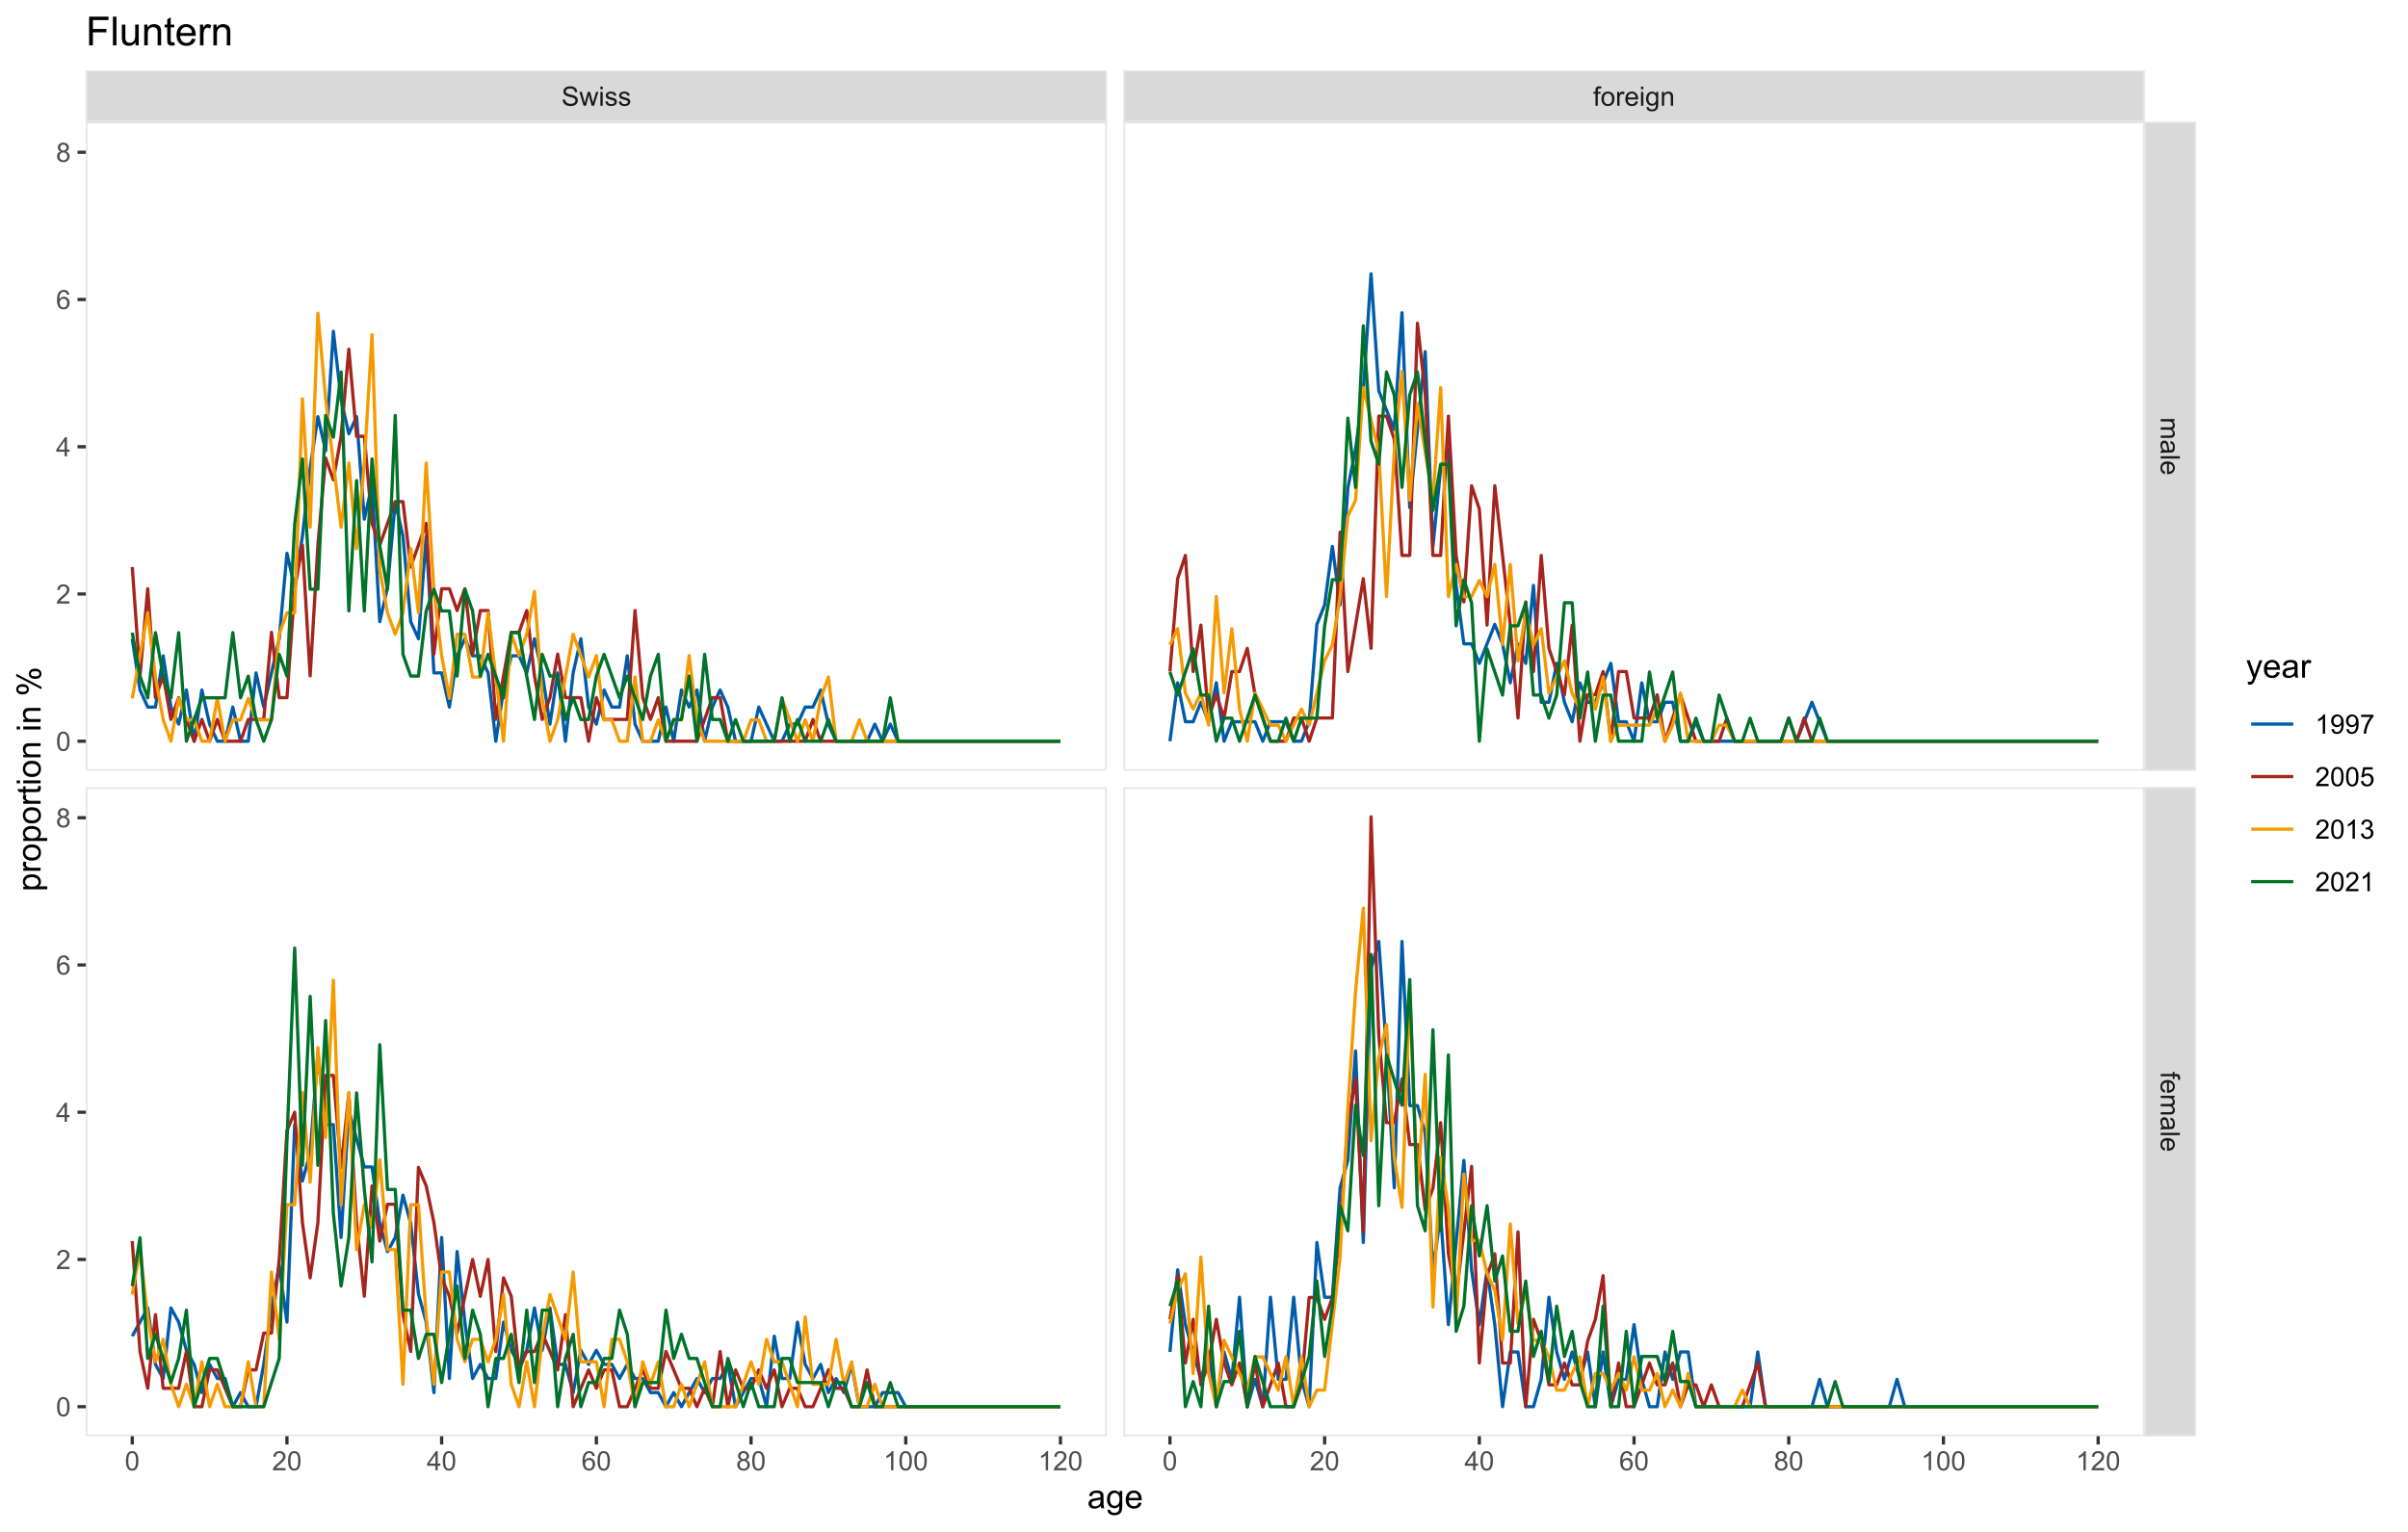 <?xml version="1.0" encoding="UTF-8"?>
<svg xmlns="http://www.w3.org/2000/svg" xmlns:xlink="http://www.w3.org/1999/xlink" width="792pt" height="504pt" viewBox="0 0 792 504" version="1.1">
<defs>
<g>
<symbol overflow="visible" id="glyph0-0">
<path style="stroke:none;" d="M 1.102 0 L 1.102 -5.5 L 5.5 -5.5 L 5.5 0 Z M 1.238 -0.137 L 5.363 -0.137 L 5.363 -5.363 L 1.238 -5.363 Z M 1.238 -0.137 "/>
</symbol>
<symbol overflow="visible" id="glyph0-1">
<path style="stroke:none;" d="M 0.395 -2.023 L 1.18 -2.094 C 1.215 -1.773 1.305 -1.516 1.441 -1.316 C 1.574 -1.113 1.785 -0.949 2.074 -0.828 C 2.359 -0.699 2.68 -0.637 3.043 -0.641 C 3.355 -0.637 3.637 -0.684 3.883 -0.781 C 4.125 -0.875 4.305 -1.008 4.426 -1.172 C 4.543 -1.336 4.605 -1.516 4.605 -1.711 C 4.605 -1.906 4.547 -2.078 4.434 -2.227 C 4.316 -2.375 4.129 -2.5 3.867 -2.602 C 3.695 -2.664 3.32 -2.766 2.746 -2.906 C 2.164 -3.047 1.758 -3.176 1.531 -3.301 C 1.227 -3.453 1.004 -3.648 0.855 -3.887 C 0.707 -4.117 0.633 -4.379 0.637 -4.672 C 0.633 -4.984 0.723 -5.281 0.906 -5.562 C 1.082 -5.836 1.344 -6.047 1.695 -6.191 C 2.039 -6.332 2.426 -6.402 2.852 -6.406 C 3.316 -6.402 3.73 -6.328 4.09 -6.18 C 4.445 -6.027 4.719 -5.805 4.91 -5.516 C 5.102 -5.219 5.203 -4.891 5.219 -4.523 L 4.422 -4.465 C 4.375 -4.863 4.23 -5.164 3.984 -5.367 C 3.734 -5.57 3.367 -5.672 2.887 -5.672 C 2.383 -5.672 2.016 -5.578 1.785 -5.395 C 1.555 -5.207 1.441 -4.984 1.441 -4.727 C 1.441 -4.496 1.52 -4.309 1.684 -4.168 C 1.84 -4.02 2.262 -3.871 2.941 -3.719 C 3.617 -3.562 4.082 -3.43 4.336 -3.316 C 4.703 -3.145 4.973 -2.93 5.148 -2.672 C 5.32 -2.414 5.406 -2.113 5.41 -1.777 C 5.406 -1.441 5.312 -1.129 5.121 -0.832 C 4.93 -0.535 4.652 -0.301 4.293 -0.137 C 3.93 0.027 3.527 0.105 3.082 0.109 C 2.512 0.105 2.031 0.023 1.648 -0.141 C 1.258 -0.305 0.957 -0.555 0.742 -0.891 C 0.52 -1.223 0.402 -1.598 0.395 -2.023 Z M 0.395 -2.023 "/>
</symbol>
<symbol overflow="visible" id="glyph0-2">
<path style="stroke:none;" d="M 1.422 0 L 0.027 -4.562 L 0.824 -4.562 L 1.551 -1.93 L 1.82 -0.949 C 1.832 -0.996 1.91 -1.309 2.059 -1.891 L 2.785 -4.562 L 3.578 -4.562 L 4.262 -1.918 L 4.492 -1.043 L 4.754 -1.926 L 5.535 -4.562 L 6.285 -4.562 L 4.859 0 L 4.055 0 L 3.332 -2.734 L 3.152 -3.512 L 2.23 0 Z M 1.422 0 "/>
</symbol>
<symbol overflow="visible" id="glyph0-3">
<path style="stroke:none;" d="M 0.586 -5.41 L 0.586 -6.301 L 1.359 -6.301 L 1.359 -5.41 Z M 0.586 0 L 0.586 -4.562 L 1.359 -4.562 L 1.359 0 Z M 0.586 0 "/>
</symbol>
<symbol overflow="visible" id="glyph0-4">
<path style="stroke:none;" d="M 0.27 -1.363 L 1.035 -1.484 C 1.078 -1.172 1.199 -0.938 1.395 -0.777 C 1.59 -0.609 1.863 -0.527 2.219 -0.531 C 2.57 -0.527 2.832 -0.602 3.008 -0.75 C 3.176 -0.895 3.262 -1.062 3.266 -1.258 C 3.262 -1.43 3.188 -1.566 3.039 -1.672 C 2.93 -1.734 2.664 -1.824 2.246 -1.934 C 1.676 -2.074 1.285 -2.195 1.066 -2.305 C 0.848 -2.406 0.68 -2.551 0.566 -2.738 C 0.453 -2.918 0.398 -3.125 0.398 -3.352 C 0.398 -3.555 0.445 -3.742 0.539 -3.914 C 0.633 -4.086 0.758 -4.23 0.918 -4.348 C 1.039 -4.434 1.203 -4.508 1.41 -4.574 C 1.617 -4.633 1.84 -4.664 2.078 -4.668 C 2.434 -4.664 2.75 -4.613 3.023 -4.512 C 3.293 -4.406 3.492 -4.266 3.621 -4.09 C 3.75 -3.914 3.84 -3.68 3.891 -3.387 L 3.133 -3.281 C 3.098 -3.516 2.996 -3.699 2.832 -3.832 C 2.664 -3.965 2.434 -4.031 2.137 -4.031 C 1.777 -4.031 1.523 -3.973 1.375 -3.855 C 1.223 -3.738 1.148 -3.598 1.148 -3.441 C 1.148 -3.34 1.18 -3.25 1.242 -3.172 C 1.305 -3.086 1.402 -3.02 1.539 -2.965 C 1.613 -2.934 1.84 -2.867 2.223 -2.766 C 2.766 -2.617 3.148 -2.496 3.367 -2.406 C 3.582 -2.312 3.75 -2.176 3.875 -2 C 3.996 -1.82 4.059 -1.602 4.062 -1.34 C 4.059 -1.078 3.984 -0.836 3.836 -0.609 C 3.684 -0.383 3.465 -0.207 3.184 -0.082 C 2.895 0.039 2.574 0.098 2.223 0.102 C 1.625 0.098 1.172 -0.02 0.863 -0.266 C 0.551 -0.508 0.355 -0.875 0.27 -1.363 Z M 0.27 -1.363 "/>
</symbol>
<symbol overflow="visible" id="glyph0-5">
<path style="stroke:none;" d="M 0.766 0 L 0.766 -3.961 L 0.082 -3.961 L 0.082 -4.562 L 0.766 -4.562 L 0.766 -5.047 C 0.762 -5.352 0.789 -5.582 0.848 -5.73 C 0.918 -5.93 1.047 -6.09 1.238 -6.219 C 1.422 -6.34 1.688 -6.402 2.027 -6.406 C 2.246 -6.402 2.484 -6.379 2.75 -6.328 L 2.633 -5.656 C 2.469 -5.68 2.32 -5.695 2.18 -5.699 C 1.945 -5.695 1.777 -5.645 1.68 -5.547 C 1.582 -5.445 1.535 -5.258 1.535 -4.984 L 1.535 -4.562 L 2.422 -4.562 L 2.422 -3.961 L 1.535 -3.961 L 1.535 0 Z M 0.766 0 "/>
</symbol>
<symbol overflow="visible" id="glyph0-6">
<path style="stroke:none;" d="M 0.293 -2.281 C 0.293 -3.125 0.527 -3.754 0.996 -4.16 C 1.387 -4.496 1.863 -4.664 2.434 -4.668 C 3.059 -4.664 3.57 -4.457 3.969 -4.051 C 4.363 -3.637 4.562 -3.07 4.566 -2.348 C 4.562 -1.758 4.477 -1.297 4.301 -0.961 C 4.125 -0.625 3.867 -0.363 3.535 -0.176 C 3.195 0.008 2.828 0.098 2.434 0.102 C 1.789 0.098 1.273 -0.102 0.883 -0.512 C 0.488 -0.918 0.293 -1.508 0.293 -2.281 Z M 1.086 -2.281 C 1.082 -1.695 1.211 -1.258 1.469 -0.969 C 1.723 -0.672 2.043 -0.527 2.434 -0.531 C 2.812 -0.527 3.133 -0.672 3.391 -0.969 C 3.645 -1.258 3.773 -1.707 3.773 -2.309 C 3.773 -2.871 3.645 -3.297 3.387 -3.59 C 3.129 -3.879 2.809 -4.023 2.434 -4.027 C 2.043 -4.023 1.723 -3.879 1.469 -3.594 C 1.211 -3.301 1.082 -2.863 1.086 -2.281 Z M 1.086 -2.281 "/>
</symbol>
<symbol overflow="visible" id="glyph0-7">
<path style="stroke:none;" d="M 0.57 0 L 0.57 -4.562 L 1.266 -4.562 L 1.266 -3.871 C 1.445 -4.191 1.609 -4.406 1.758 -4.512 C 1.906 -4.613 2.07 -4.664 2.258 -4.668 C 2.516 -4.664 2.781 -4.582 3.051 -4.418 L 2.785 -3.699 C 2.59 -3.809 2.402 -3.867 2.219 -3.867 C 2.047 -3.867 1.895 -3.816 1.762 -3.715 C 1.625 -3.613 1.527 -3.473 1.473 -3.293 C 1.383 -3.016 1.34 -2.715 1.344 -2.391 L 1.344 0 Z M 0.57 0 "/>
</symbol>
<symbol overflow="visible" id="glyph0-8">
<path style="stroke:none;" d="M 3.703 -1.469 L 4.504 -1.371 C 4.375 -0.902 4.141 -0.539 3.801 -0.285 C 3.461 -0.027 3.027 0.098 2.496 0.102 C 1.828 0.098 1.297 -0.102 0.906 -0.512 C 0.512 -0.918 0.316 -1.496 0.32 -2.242 C 0.316 -3.008 0.516 -3.605 0.914 -4.031 C 1.309 -4.453 1.82 -4.664 2.453 -4.668 C 3.059 -4.664 3.555 -4.457 3.945 -4.043 C 4.328 -3.629 4.523 -3.043 4.527 -2.289 C 4.523 -2.242 4.523 -2.176 4.523 -2.086 L 1.121 -2.086 C 1.145 -1.582 1.289 -1.195 1.547 -0.93 C 1.801 -0.66 2.117 -0.527 2.5 -0.531 C 2.781 -0.527 3.023 -0.602 3.227 -0.754 C 3.426 -0.902 3.586 -1.141 3.703 -1.469 Z M 1.164 -2.719 L 3.711 -2.719 C 3.672 -3.102 3.578 -3.387 3.422 -3.582 C 3.172 -3.879 2.852 -4.031 2.461 -4.031 C 2.105 -4.031 1.805 -3.91 1.566 -3.672 C 1.32 -3.434 1.188 -3.117 1.164 -2.719 Z M 1.164 -2.719 "/>
</symbol>
<symbol overflow="visible" id="glyph0-9">
<path style="stroke:none;" d="M 0.438 0.379 L 1.191 0.488 C 1.219 0.719 1.309 0.891 1.453 0.996 C 1.645 1.137 1.906 1.207 2.238 1.211 C 2.598 1.207 2.871 1.137 3.066 0.996 C 3.258 0.852 3.391 0.648 3.465 0.395 C 3.5 0.234 3.52 -0.094 3.52 -0.598 C 3.18 -0.199 2.758 0 2.258 0 C 1.625 0 1.141 -0.227 0.801 -0.68 C 0.453 -1.133 0.281 -1.676 0.285 -2.309 C 0.281 -2.742 0.359 -3.141 0.52 -3.512 C 0.676 -3.879 0.906 -4.164 1.207 -4.367 C 1.504 -4.562 1.855 -4.664 2.262 -4.668 C 2.797 -4.664 3.238 -4.445 3.594 -4.012 L 3.594 -4.562 L 4.305 -4.562 L 4.305 -0.617 C 4.301 0.094 4.227 0.594 4.086 0.891 C 3.938 1.188 3.711 1.422 3.398 1.594 C 3.086 1.766 2.699 1.852 2.242 1.852 C 1.695 1.852 1.254 1.727 0.922 1.484 C 0.586 1.234 0.426 0.867 0.438 0.379 Z M 1.078 -2.363 C 1.078 -1.762 1.195 -1.324 1.434 -1.051 C 1.672 -0.773 1.969 -0.637 2.328 -0.641 C 2.68 -0.637 2.98 -0.773 3.223 -1.051 C 3.461 -1.32 3.578 -1.75 3.582 -2.336 C 3.578 -2.895 3.457 -3.316 3.211 -3.602 C 2.961 -3.883 2.66 -4.023 2.316 -4.027 C 1.969 -4.023 1.676 -3.883 1.438 -3.605 C 1.195 -3.324 1.078 -2.91 1.078 -2.363 Z M 1.078 -2.363 "/>
</symbol>
<symbol overflow="visible" id="glyph0-10">
<path style="stroke:none;" d="M 0.578 0 L 0.578 -4.562 L 1.277 -4.562 L 1.277 -3.914 C 1.609 -4.414 2.09 -4.664 2.727 -4.668 C 3 -4.664 3.254 -4.613 3.484 -4.52 C 3.715 -4.418 3.887 -4.289 4.004 -4.129 C 4.113 -3.969 4.195 -3.777 4.246 -3.559 C 4.273 -3.41 4.289 -3.16 4.289 -2.805 L 4.289 0 L 3.516 0 L 3.516 -2.777 C 3.516 -3.09 3.484 -3.324 3.426 -3.484 C 3.363 -3.637 3.258 -3.762 3.105 -3.855 C 2.949 -3.949 2.77 -3.996 2.566 -3.996 C 2.234 -3.996 1.949 -3.891 1.711 -3.68 C 1.469 -3.469 1.348 -3.07 1.352 -2.492 L 1.352 0 Z M 0.578 0 "/>
</symbol>
<symbol overflow="visible" id="glyph0-11">
<path style="stroke:none;" d="M 0.367 -3.105 C 0.363 -3.848 0.438 -4.445 0.594 -4.902 C 0.742 -5.355 0.973 -5.707 1.277 -5.953 C 1.578 -6.199 1.957 -6.32 2.418 -6.324 C 2.754 -6.32 3.051 -6.254 3.309 -6.121 C 3.562 -5.984 3.773 -5.789 3.938 -5.531 C 4.102 -5.273 4.23 -4.961 4.328 -4.594 C 4.422 -4.227 4.469 -3.73 4.473 -3.105 C 4.469 -2.367 4.395 -1.77 4.242 -1.316 C 4.09 -0.859 3.863 -0.508 3.562 -0.262 C 3.258 -0.016 2.875 0.105 2.418 0.109 C 1.809 0.105 1.332 -0.109 0.988 -0.547 C 0.57 -1.066 0.363 -1.922 0.367 -3.105 Z M 1.16 -3.105 C 1.16 -2.07 1.281 -1.379 1.523 -1.039 C 1.766 -0.695 2.062 -0.527 2.418 -0.527 C 2.773 -0.527 3.074 -0.699 3.316 -1.043 C 3.559 -1.387 3.68 -2.074 3.68 -3.105 C 3.68 -4.145 3.559 -4.832 3.316 -5.172 C 3.074 -5.512 2.77 -5.684 2.41 -5.684 C 2.051 -5.684 1.77 -5.531 1.559 -5.234 C 1.293 -4.844 1.16 -4.137 1.16 -3.105 Z M 1.16 -3.105 "/>
</symbol>
<symbol overflow="visible" id="glyph0-12">
<path style="stroke:none;" d="M 4.43 -0.742 L 4.43 0 L 0.266 0 C 0.258 -0.188 0.289 -0.367 0.355 -0.539 C 0.461 -0.82 0.629 -1.098 0.863 -1.375 C 1.094 -1.648 1.434 -1.965 1.879 -2.328 C 2.562 -2.887 3.023 -3.332 3.266 -3.664 C 3.5 -3.988 3.621 -4.301 3.625 -4.594 C 3.621 -4.898 3.512 -5.156 3.297 -5.367 C 3.074 -5.578 2.789 -5.684 2.441 -5.684 C 2.066 -5.684 1.77 -5.57 1.547 -5.348 C 1.32 -5.125 1.207 -4.816 1.207 -4.422 L 0.414 -4.504 C 0.465 -5.094 0.668 -5.543 1.027 -5.855 C 1.379 -6.164 1.855 -6.32 2.457 -6.324 C 3.059 -6.32 3.539 -6.152 3.891 -5.82 C 4.242 -5.484 4.418 -5.07 4.422 -4.578 C 4.418 -4.32 4.367 -4.074 4.266 -3.832 C 4.164 -3.59 3.992 -3.332 3.754 -3.062 C 3.512 -2.793 3.113 -2.426 2.562 -1.957 C 2.094 -1.566 1.797 -1.301 1.664 -1.16 C 1.531 -1.02 1.422 -0.879 1.34 -0.742 Z M 4.43 -0.742 "/>
</symbol>
<symbol overflow="visible" id="glyph0-13">
<path style="stroke:none;" d="M 2.844 0 L 2.844 -1.508 L 0.113 -1.508 L 0.113 -2.219 L 2.988 -6.301 L 3.617 -6.301 L 3.617 -2.219 L 4.469 -2.219 L 4.469 -1.508 L 3.617 -1.508 L 3.617 0 Z M 2.844 -2.219 L 2.844 -5.059 L 0.871 -2.219 Z M 2.844 -2.219 "/>
</symbol>
<symbol overflow="visible" id="glyph0-14">
<path style="stroke:none;" d="M 4.379 -4.758 L 3.609 -4.695 C 3.539 -4.996 3.441 -5.219 3.316 -5.359 C 3.105 -5.574 2.848 -5.684 2.543 -5.688 C 2.297 -5.684 2.078 -5.617 1.895 -5.484 C 1.648 -5.305 1.457 -5.043 1.32 -4.703 C 1.176 -4.363 1.105 -3.879 1.102 -3.25 C 1.285 -3.531 1.512 -3.742 1.781 -3.879 C 2.051 -4.016 2.332 -4.082 2.629 -4.086 C 3.141 -4.082 3.578 -3.895 3.945 -3.516 C 4.305 -3.137 4.488 -2.645 4.492 -2.047 C 4.488 -1.648 4.402 -1.281 4.234 -0.941 C 4.062 -0.602 3.828 -0.34 3.531 -0.16 C 3.23 0.02 2.895 0.105 2.52 0.109 C 1.871 0.105 1.344 -0.129 0.941 -0.602 C 0.531 -1.074 0.328 -1.855 0.332 -2.949 C 0.328 -4.16 0.551 -5.047 1.004 -5.602 C 1.395 -6.082 1.926 -6.32 2.59 -6.324 C 3.086 -6.32 3.492 -6.184 3.809 -5.906 C 4.125 -5.629 4.312 -5.246 4.379 -4.758 Z M 1.219 -2.039 C 1.219 -1.773 1.273 -1.516 1.387 -1.273 C 1.5 -1.027 1.66 -0.844 1.863 -0.719 C 2.066 -0.59 2.277 -0.527 2.504 -0.527 C 2.828 -0.527 3.109 -0.656 3.348 -0.922 C 3.578 -1.184 3.695 -1.543 3.699 -2 C 3.695 -2.43 3.582 -2.773 3.352 -3.027 C 3.117 -3.273 2.824 -3.398 2.477 -3.402 C 2.121 -3.398 1.824 -3.273 1.582 -3.027 C 1.34 -2.773 1.219 -2.445 1.219 -2.039 Z M 1.219 -2.039 "/>
</symbol>
<symbol overflow="visible" id="glyph0-15">
<path style="stroke:none;" d="M 1.555 -3.418 C 1.23 -3.531 0.992 -3.699 0.84 -3.918 C 0.684 -4.133 0.609 -4.395 0.609 -4.699 C 0.609 -5.156 0.773 -5.539 1.102 -5.855 C 1.43 -6.164 1.867 -6.32 2.418 -6.324 C 2.969 -6.32 3.41 -6.16 3.746 -5.844 C 4.078 -5.523 4.246 -5.137 4.25 -4.68 C 4.246 -4.387 4.172 -4.133 4.02 -3.918 C 3.863 -3.699 3.629 -3.531 3.32 -3.418 C 3.707 -3.285 4 -3.082 4.203 -2.805 C 4.402 -2.52 4.504 -2.184 4.508 -1.801 C 4.504 -1.258 4.312 -0.805 3.934 -0.441 C 3.551 -0.074 3.051 0.105 2.434 0.109 C 1.809 0.105 1.309 -0.074 0.926 -0.441 C 0.543 -0.809 0.352 -1.27 0.355 -1.82 C 0.352 -2.23 0.457 -2.574 0.668 -2.852 C 0.875 -3.125 1.168 -3.312 1.555 -3.418 Z M 1.402 -4.727 C 1.398 -4.426 1.496 -4.184 1.688 -3.996 C 1.879 -3.805 2.129 -3.707 2.438 -3.711 C 2.734 -3.707 2.977 -3.801 3.168 -3.992 C 3.355 -4.176 3.449 -4.406 3.453 -4.684 C 3.449 -4.965 3.352 -5.203 3.16 -5.398 C 2.961 -5.586 2.719 -5.684 2.43 -5.688 C 2.129 -5.684 1.883 -5.59 1.691 -5.402 C 1.496 -5.215 1.398 -4.988 1.402 -4.727 Z M 1.152 -1.816 C 1.148 -1.598 1.199 -1.383 1.309 -1.176 C 1.41 -0.969 1.566 -0.809 1.773 -0.695 C 1.98 -0.582 2.203 -0.527 2.441 -0.527 C 2.809 -0.527 3.113 -0.645 3.355 -0.883 C 3.594 -1.121 3.715 -1.426 3.719 -1.793 C 3.715 -2.164 3.59 -2.469 3.344 -2.715 C 3.094 -2.957 2.785 -3.082 2.414 -3.082 C 2.051 -3.082 1.75 -2.961 1.512 -2.719 C 1.27 -2.477 1.148 -2.176 1.152 -1.816 Z M 1.152 -1.816 "/>
</symbol>
<symbol overflow="visible" id="glyph0-16">
<path style="stroke:none;" d="M 3.277 0 L 2.504 0 L 2.504 -4.93 C 2.316 -4.75 2.074 -4.574 1.773 -4.395 C 1.469 -4.215 1.195 -4.082 0.957 -3.996 L 0.957 -4.742 C 1.387 -4.941 1.766 -5.188 2.09 -5.48 C 2.414 -5.77 2.645 -6.051 2.781 -6.324 L 3.277 -6.324 Z M 3.277 0 "/>
</symbol>
<symbol overflow="visible" id="glyph0-17">
<path style="stroke:none;" d="M 0.48 -1.457 L 1.227 -1.527 C 1.285 -1.172 1.406 -0.918 1.586 -0.762 C 1.762 -0.605 1.988 -0.527 2.27 -0.527 C 2.504 -0.527 2.715 -0.582 2.895 -0.691 C 3.074 -0.801 3.219 -0.945 3.336 -1.129 C 3.445 -1.309 3.543 -1.555 3.621 -1.863 C 3.699 -2.172 3.738 -2.484 3.738 -2.809 C 3.738 -2.84 3.734 -2.895 3.734 -2.965 C 3.578 -2.715 3.367 -2.512 3.102 -2.363 C 2.828 -2.207 2.539 -2.133 2.23 -2.137 C 1.707 -2.133 1.266 -2.32 0.906 -2.703 C 0.543 -3.078 0.363 -3.578 0.367 -4.199 C 0.363 -4.836 0.551 -5.348 0.93 -5.738 C 1.305 -6.125 1.777 -6.32 2.348 -6.324 C 2.754 -6.32 3.129 -6.211 3.469 -5.992 C 3.809 -5.77 4.066 -5.457 4.242 -5.051 C 4.418 -4.641 4.504 -4.047 4.508 -3.277 C 4.504 -2.469 4.418 -1.828 4.246 -1.355 C 4.07 -0.875 3.809 -0.512 3.465 -0.266 C 3.117 -0.016 2.715 0.105 2.25 0.109 C 1.758 0.105 1.355 -0.027 1.043 -0.301 C 0.73 -0.574 0.543 -0.961 0.48 -1.457 Z M 3.648 -4.238 C 3.645 -4.676 3.527 -5.027 3.293 -5.293 C 3.055 -5.551 2.77 -5.684 2.441 -5.684 C 2.094 -5.684 1.793 -5.543 1.543 -5.262 C 1.285 -4.98 1.16 -4.617 1.16 -4.172 C 1.16 -3.77 1.281 -3.441 1.523 -3.195 C 1.766 -2.941 2.062 -2.816 2.418 -2.82 C 2.773 -2.816 3.066 -2.941 3.301 -3.195 C 3.527 -3.441 3.645 -3.789 3.648 -4.238 Z M 3.648 -4.238 "/>
</symbol>
<symbol overflow="visible" id="glyph0-18">
<path style="stroke:none;" d="M 0.418 -5.473 L 0.418 -6.219 L 4.496 -6.219 L 4.496 -5.617 C 4.09 -5.188 3.691 -4.621 3.301 -3.914 C 2.902 -3.203 2.602 -2.473 2.391 -1.73 C 2.234 -1.199 2.133 -0.625 2.094 0 L 1.297 0 C 1.305 -0.492 1.402 -1.09 1.59 -1.793 C 1.773 -2.496 2.043 -3.172 2.391 -3.824 C 2.738 -4.477 3.109 -5.027 3.504 -5.473 Z M 0.418 -5.473 "/>
</symbol>
<symbol overflow="visible" id="glyph0-19">
<path style="stroke:none;" d="M 0.367 -1.648 L 1.176 -1.719 C 1.234 -1.32 1.375 -1.023 1.594 -0.824 C 1.812 -0.625 2.078 -0.527 2.391 -0.527 C 2.762 -0.527 3.074 -0.668 3.336 -0.949 C 3.59 -1.23 3.719 -1.602 3.723 -2.066 C 3.719 -2.504 3.594 -2.852 3.348 -3.109 C 3.098 -3.363 2.773 -3.492 2.375 -3.492 C 2.125 -3.492 1.902 -3.434 1.703 -3.32 C 1.5 -3.207 1.344 -3.062 1.23 -2.883 L 0.504 -2.977 L 1.113 -6.215 L 4.246 -6.215 L 4.246 -5.473 L 1.73 -5.473 L 1.391 -3.781 C 1.766 -4.039 2.164 -4.172 2.582 -4.176 C 3.129 -4.172 3.594 -3.98 3.973 -3.605 C 4.352 -3.223 4.539 -2.734 4.543 -2.137 C 4.539 -1.562 4.375 -1.07 4.043 -0.656 C 3.637 -0.148 3.086 0.105 2.391 0.109 C 1.816 0.105 1.348 -0.051 0.984 -0.371 C 0.621 -0.691 0.414 -1.117 0.367 -1.648 Z M 0.367 -1.648 "/>
</symbol>
<symbol overflow="visible" id="glyph0-20">
<path style="stroke:none;" d="M 0.371 -1.664 L 1.145 -1.766 C 1.23 -1.324 1.383 -1.008 1.598 -0.816 C 1.809 -0.621 2.066 -0.527 2.375 -0.527 C 2.734 -0.527 3.043 -0.652 3.297 -0.906 C 3.547 -1.156 3.672 -1.469 3.676 -1.844 C 3.672 -2.195 3.555 -2.488 3.324 -2.719 C 3.09 -2.949 2.797 -3.062 2.441 -3.066 C 2.293 -3.062 2.109 -3.035 1.895 -2.98 L 1.98 -3.66 C 2.031 -3.652 2.07 -3.648 2.105 -3.652 C 2.434 -3.648 2.73 -3.734 2.996 -3.91 C 3.254 -4.078 3.387 -4.344 3.391 -4.703 C 3.387 -4.984 3.289 -5.219 3.102 -5.406 C 2.906 -5.59 2.66 -5.684 2.359 -5.688 C 2.055 -5.684 1.805 -5.59 1.605 -5.402 C 1.402 -5.215 1.273 -4.93 1.219 -4.555 L 0.445 -4.691 C 0.539 -5.207 0.754 -5.609 1.09 -5.895 C 1.426 -6.18 1.844 -6.32 2.344 -6.324 C 2.688 -6.32 3.004 -6.246 3.293 -6.102 C 3.582 -5.953 3.801 -5.754 3.953 -5.5 C 4.105 -5.242 4.184 -4.973 4.184 -4.688 C 4.184 -4.414 4.109 -4.164 3.965 -3.945 C 3.816 -3.719 3.602 -3.543 3.316 -3.41 C 3.688 -3.324 3.977 -3.145 4.184 -2.875 C 4.391 -2.602 4.492 -2.262 4.496 -1.859 C 4.492 -1.305 4.293 -0.84 3.895 -0.461 C 3.492 -0.078 2.984 0.109 2.371 0.113 C 1.816 0.109 1.355 -0.051 0.992 -0.379 C 0.625 -0.707 0.418 -1.137 0.371 -1.664 Z M 0.371 -1.664 "/>
</symbol>
<symbol overflow="visible" id="glyph1-0">
<path style="stroke:none;" d="M 0 1.102 L 5.5 1.102 L 5.5 5.5 L 0 5.5 Z M 0.137 1.238 L 0.137 5.363 L 5.363 5.363 L 5.363 1.238 Z M 0.137 1.238 "/>
</symbol>
<symbol overflow="visible" id="glyph1-1">
<path style="stroke:none;" d="M 0 0.578 L 4.562 0.578 L 4.562 1.273 L 3.922 1.273 C 4.141 1.414 4.32 1.605 4.461 1.844 C 4.594 2.078 4.664 2.348 4.668 2.656 C 4.664 2.992 4.594 3.27 4.457 3.488 C 4.312 3.699 4.117 3.852 3.867 3.945 C 4.398 4.301 4.664 4.773 4.668 5.355 C 4.664 5.805 4.539 6.148 4.289 6.395 C 4.039 6.637 3.652 6.762 3.133 6.762 L 0 6.762 L 0 5.996 L 2.875 5.996 C 3.184 5.992 3.406 5.969 3.543 5.918 C 3.676 5.867 3.785 5.773 3.871 5.645 C 3.953 5.512 3.996 5.359 3.996 5.184 C 3.996 4.859 3.887 4.594 3.676 4.383 C 3.457 4.172 3.117 4.066 2.652 4.066 L 0 4.066 L 0 3.293 L 2.965 3.293 C 3.309 3.293 3.566 3.227 3.738 3.102 C 3.91 2.973 3.996 2.77 3.996 2.484 C 3.996 2.266 3.938 2.062 3.824 1.879 C 3.707 1.691 3.539 1.559 3.32 1.477 C 3.098 1.391 2.781 1.348 2.367 1.352 L 0 1.352 Z M 0 0.578 "/>
</symbol>
<symbol overflow="visible" id="glyph1-2">
<path style="stroke:none;" d="M 0.562 3.559 C 0.32 3.27 0.148 2.996 0.047 2.73 C -0.051 2.465 -0.098 2.18 -0.102 1.879 C -0.098 1.375 0.02 0.988 0.266 0.719 C 0.508 0.449 0.82 0.316 1.203 0.316 C 1.422 0.316 1.629 0.367 1.816 0.469 C 2 0.57 2.148 0.703 2.262 0.867 C 2.371 1.031 2.453 1.215 2.516 1.426 C 2.551 1.574 2.59 1.805 2.629 2.113 C 2.703 2.734 2.793 3.195 2.895 3.492 C 3 3.492 3.066 3.492 3.098 3.496 C 3.41 3.492 3.633 3.418 3.766 3.277 C 3.938 3.074 4.023 2.781 4.027 2.398 C 4.023 2.031 3.961 1.762 3.836 1.59 C 3.707 1.414 3.48 1.289 3.16 1.207 L 3.262 0.449 C 3.582 0.516 3.844 0.629 4.043 0.789 C 4.242 0.945 4.395 1.172 4.504 1.473 C 4.609 1.77 4.664 2.117 4.668 2.508 C 4.664 2.898 4.617 3.215 4.527 3.457 C 4.434 3.699 4.32 3.879 4.184 3.996 C 4.043 4.109 3.867 4.188 3.656 4.238 C 3.523 4.258 3.285 4.27 2.945 4.273 L 1.914 4.273 C 1.191 4.27 0.734 4.289 0.547 4.324 C 0.352 4.355 0.172 4.418 0 4.52 L 0 3.711 C 0.16 3.629 0.348 3.578 0.562 3.559 Z M 2.289 3.492 C 2.172 3.211 2.074 2.789 2 2.23 C 1.949 1.91 1.898 1.684 1.844 1.555 C 1.785 1.422 1.699 1.32 1.59 1.25 C 1.477 1.176 1.355 1.141 1.227 1.145 C 1.016 1.141 0.844 1.219 0.707 1.379 C 0.57 1.531 0.504 1.762 0.504 2.062 C 0.504 2.359 0.566 2.621 0.699 2.855 C 0.824 3.086 1.004 3.258 1.234 3.367 C 1.406 3.449 1.664 3.492 2.008 3.492 Z M 2.289 3.492 "/>
</symbol>
<symbol overflow="visible" id="glyph1-3">
<path style="stroke:none;" d="M 0 0.562 L 6.301 0.562 L 6.301 1.336 L 0 1.336 Z M 0 0.562 "/>
</symbol>
<symbol overflow="visible" id="glyph1-4">
<path style="stroke:none;" d="M 1.469 3.703 L 1.371 4.504 C 0.902 4.375 0.539 4.141 0.285 3.801 C 0.027 3.461 -0.098 3.027 -0.102 2.496 C -0.098 1.828 0.102 1.297 0.512 0.906 C 0.918 0.512 1.496 0.316 2.242 0.32 C 3.008 0.316 3.605 0.516 4.031 0.914 C 4.453 1.309 4.664 1.82 4.668 2.453 C 4.664 3.059 4.457 3.555 4.043 3.945 C 3.629 4.328 3.043 4.523 2.289 4.527 C 2.242 4.523 2.176 4.523 2.086 4.523 L 2.086 1.121 C 1.582 1.145 1.195 1.289 0.93 1.547 C 0.66 1.801 0.527 2.117 0.531 2.5 C 0.527 2.781 0.602 3.023 0.754 3.227 C 0.902 3.426 1.141 3.586 1.469 3.703 Z M 2.719 1.164 L 2.719 3.711 C 3.102 3.672 3.387 3.578 3.582 3.422 C 3.879 3.172 4.031 2.852 4.031 2.461 C 4.031 2.105 3.91 1.805 3.672 1.566 C 3.434 1.32 3.117 1.188 2.719 1.164 Z M 2.719 1.164 "/>
</symbol>
<symbol overflow="visible" id="glyph1-5">
<path style="stroke:none;" d="M 0 0.766 L 3.961 0.766 L 3.961 0.082 L 4.562 0.082 L 4.562 0.766 L 5.047 0.766 C 5.352 0.762 5.582 0.789 5.73 0.848 C 5.93 0.918 6.09 1.047 6.219 1.238 C 6.34 1.422 6.402 1.688 6.406 2.027 C 6.402 2.246 6.379 2.484 6.328 2.75 L 5.656 2.633 C 5.68 2.469 5.695 2.32 5.699 2.18 C 5.695 1.941 5.645 1.773 5.547 1.68 C 5.445 1.582 5.258 1.535 4.984 1.535 L 4.562 1.535 L 4.562 2.422 L 3.961 2.422 L 3.961 1.535 L 0 1.535 Z M 0 0.766 "/>
</symbol>
<symbol overflow="visible" id="glyph2-0">
<path style="stroke:none;" d="M 1.375 0 L 1.375 -6.875 L 6.875 -6.875 L 6.875 0 Z M 1.547 -0.172 L 6.703 -0.172 L 6.703 -6.703 L 1.547 -6.703 Z M 1.547 -0.172 "/>
</symbol>
<symbol overflow="visible" id="glyph2-1">
<path style="stroke:none;" d="M 4.445 -0.703 C 4.086 -0.398 3.742 -0.184 3.414 -0.059 C 3.082 0.066 2.727 0.129 2.348 0.129 C 1.719 0.129 1.238 -0.023 0.902 -0.328 C 0.566 -0.633 0.398 -1.023 0.398 -1.504 C 0.398 -1.781 0.461 -2.035 0.586 -2.27 C 0.711 -2.496 0.875 -2.684 1.086 -2.824 C 1.289 -2.965 1.523 -3.07 1.781 -3.141 C 1.969 -3.191 2.254 -3.238 2.641 -3.289 C 3.418 -3.375 3.992 -3.488 4.367 -3.621 C 4.367 -3.754 4.371 -3.836 4.371 -3.871 C 4.371 -4.266 4.277 -4.543 4.098 -4.703 C 3.848 -4.918 3.48 -5.027 2.996 -5.031 C 2.539 -5.027 2.203 -4.949 1.988 -4.793 C 1.77 -4.633 1.609 -4.352 1.508 -3.949 L 0.562 -4.078 C 0.648 -4.48 0.789 -4.805 0.988 -5.055 C 1.184 -5.301 1.469 -5.492 1.844 -5.629 C 2.215 -5.762 2.645 -5.828 3.137 -5.832 C 3.621 -5.828 4.02 -5.773 4.324 -5.66 C 4.629 -5.543 4.852 -5.398 4.996 -5.227 C 5.137 -5.055 5.238 -4.836 5.297 -4.57 C 5.328 -4.406 5.344 -4.109 5.344 -3.68 L 5.344 -2.391 C 5.344 -1.492 5.363 -0.922 5.406 -0.684 C 5.445 -0.445 5.527 -0.219 5.648 0 L 4.641 0 C 4.539 -0.199 4.473 -0.434 4.445 -0.703 Z M 4.367 -2.863 C 4.012 -2.719 3.488 -2.598 2.789 -2.496 C 2.391 -2.438 2.105 -2.371 1.941 -2.301 C 1.773 -2.227 1.648 -2.121 1.562 -1.988 C 1.473 -1.848 1.43 -1.695 1.43 -1.531 C 1.43 -1.27 1.527 -1.055 1.723 -0.887 C 1.918 -0.711 2.203 -0.625 2.578 -0.629 C 2.949 -0.625 3.277 -0.707 3.57 -0.871 C 3.859 -1.031 4.074 -1.254 4.211 -1.543 C 4.312 -1.754 4.363 -2.078 4.367 -2.508 Z M 4.367 -2.863 "/>
</symbol>
<symbol overflow="visible" id="glyph2-2">
<path style="stroke:none;" d="M 0.547 0.473 L 1.488 0.613 C 1.527 0.898 1.637 1.109 1.816 1.246 C 2.055 1.422 2.379 1.512 2.797 1.516 C 3.242 1.512 3.59 1.422 3.832 1.246 C 4.074 1.062 4.238 0.812 4.328 0.492 C 4.379 0.297 4.402 -0.113 4.398 -0.746 C 3.973 -0.246 3.445 0 2.82 0 C 2.031 0 1.426 -0.281 1 -0.848 C 0.566 -1.41 0.352 -2.09 0.355 -2.883 C 0.352 -3.426 0.449 -3.926 0.648 -4.391 C 0.844 -4.848 1.129 -5.203 1.504 -5.457 C 1.875 -5.703 2.316 -5.828 2.824 -5.832 C 3.496 -5.828 4.051 -5.559 4.492 -5.016 L 4.492 -5.703 L 5.383 -5.703 L 5.383 -0.773 C 5.379 0.113 5.289 0.742 5.109 1.113 C 4.93 1.484 4.641 1.777 4.25 1.992 C 3.855 2.207 3.375 2.312 2.805 2.316 C 2.121 2.312 1.57 2.16 1.152 1.855 C 0.734 1.547 0.531 1.086 0.547 0.473 Z M 1.348 -2.953 C 1.348 -2.203 1.496 -1.656 1.793 -1.316 C 2.09 -0.969 2.461 -0.797 2.91 -0.801 C 3.352 -0.797 3.723 -0.969 4.027 -1.312 C 4.324 -1.656 4.477 -2.191 4.48 -2.922 C 4.477 -3.617 4.32 -4.145 4.016 -4.5 C 3.703 -4.852 3.332 -5.027 2.895 -5.031 C 2.465 -5.027 2.098 -4.852 1.797 -4.508 C 1.496 -4.156 1.348 -3.641 1.348 -2.953 Z M 1.348 -2.953 "/>
</symbol>
<symbol overflow="visible" id="glyph2-3">
<path style="stroke:none;" d="M 4.629 -1.836 L 5.629 -1.715 C 5.469 -1.125 5.176 -0.672 4.75 -0.352 C 4.324 -0.031 3.781 0.129 3.121 0.129 C 2.281 0.129 1.617 -0.125 1.133 -0.641 C 0.641 -1.152 0.398 -1.875 0.402 -2.805 C 0.398 -3.762 0.645 -4.504 1.145 -5.035 C 1.637 -5.562 2.277 -5.828 3.066 -5.832 C 3.824 -5.828 4.449 -5.57 4.934 -5.051 C 5.418 -4.531 5.66 -3.801 5.66 -2.863 C 5.66 -2.805 5.656 -2.719 5.656 -2.605 L 1.402 -2.605 C 1.434 -1.977 1.613 -1.496 1.934 -1.164 C 2.25 -0.828 2.645 -0.66 3.125 -0.664 C 3.477 -0.66 3.781 -0.754 4.031 -0.945 C 4.281 -1.129 4.48 -1.426 4.629 -1.836 Z M 1.457 -3.398 L 4.641 -3.398 C 4.598 -3.879 4.473 -4.238 4.273 -4.48 C 3.961 -4.852 3.562 -5.039 3.078 -5.039 C 2.629 -5.039 2.258 -4.891 1.957 -4.594 C 1.652 -4.297 1.484 -3.898 1.457 -3.398 Z M 1.457 -3.398 "/>
</symbol>
<symbol overflow="visible" id="glyph2-4">
<path style="stroke:none;" d="M 0.684 2.195 L 0.574 1.289 C 0.785 1.344 0.969 1.371 1.129 1.375 C 1.34 1.371 1.512 1.336 1.641 1.266 C 1.77 1.195 1.875 1.094 1.961 0.969 C 2.02 0.867 2.117 0.629 2.258 0.246 C 2.27 0.191 2.301 0.113 2.344 0.012 L 0.176 -5.703 L 1.219 -5.703 L 2.406 -2.402 C 2.559 -1.98 2.695 -1.539 2.82 -1.078 C 2.926 -1.523 3.059 -1.957 3.219 -2.379 L 4.438 -5.703 L 5.402 -5.703 L 3.234 0.098 C 3 0.719 2.816 1.148 2.691 1.391 C 2.516 1.703 2.32 1.938 2.098 2.09 C 1.875 2.238 1.609 2.312 1.305 2.316 C 1.117 2.312 0.91 2.273 0.684 2.195 Z M 0.684 2.195 "/>
</symbol>
<symbol overflow="visible" id="glyph2-5">
<path style="stroke:none;" d="M 0.715 0 L 0.715 -5.703 L 1.586 -5.703 L 1.586 -4.84 C 1.805 -5.242 2.008 -5.508 2.199 -5.637 C 2.383 -5.766 2.59 -5.828 2.82 -5.832 C 3.141 -5.828 3.473 -5.727 3.812 -5.523 L 3.48 -4.625 C 3.242 -4.762 3.004 -4.832 2.773 -4.836 C 2.555 -4.832 2.363 -4.77 2.199 -4.645 C 2.027 -4.516 1.91 -4.34 1.844 -4.113 C 1.73 -3.77 1.676 -3.391 1.68 -2.984 L 1.68 0 Z M 0.715 0 "/>
</symbol>
<symbol overflow="visible" id="glyph3-0">
<path style="stroke:none;" d="M 0 -1.375 L -6.875 -1.375 L -6.875 -6.875 L 0 -6.875 Z M -0.172 -1.547 L -0.172 -6.703 L -6.703 -6.703 L -6.703 -1.547 Z M -0.172 -1.547 "/>
</symbol>
<symbol overflow="visible" id="glyph3-1">
<path style="stroke:none;" d="M 2.188 -0.727 L -5.703 -0.727 L -5.703 -1.605 L -4.961 -1.605 C -5.25 -1.812 -5.469 -2.047 -5.613 -2.309 C -5.758 -2.57 -5.828 -2.887 -5.832 -3.262 C -5.828 -3.746 -5.703 -4.176 -5.457 -4.551 C -5.203 -4.922 -4.852 -5.203 -4.395 -5.391 C -3.938 -5.578 -3.438 -5.672 -2.895 -5.676 C -2.309 -5.672 -1.781 -5.566 -1.316 -5.359 C -0.848 -5.148 -0.488 -4.844 -0.242 -4.449 C 0.008 -4.047 0.129 -3.629 0.129 -3.191 C 0.129 -2.867 0.062 -2.578 -0.074 -2.32 C -0.207 -2.062 -0.379 -1.852 -0.59 -1.691 L 2.188 -1.691 Z M -2.82 -1.602 C -2.082 -1.598 -1.539 -1.746 -1.191 -2.047 C -0.836 -2.34 -0.66 -2.699 -0.664 -3.125 C -0.66 -3.551 -0.844 -3.918 -1.211 -4.227 C -1.574 -4.531 -2.137 -4.688 -2.898 -4.688 C -3.625 -4.688 -4.168 -4.535 -4.531 -4.238 C -4.891 -3.938 -5.074 -3.582 -5.074 -3.168 C -5.074 -2.754 -4.879 -2.391 -4.496 -2.074 C -4.109 -1.758 -3.551 -1.598 -2.82 -1.602 Z M -2.82 -1.602 "/>
</symbol>
<symbol overflow="visible" id="glyph3-2">
<path style="stroke:none;" d="M 0 -0.715 L -5.703 -0.715 L -5.703 -1.586 L -4.84 -1.586 C -5.242 -1.805 -5.508 -2.008 -5.637 -2.199 C -5.766 -2.383 -5.828 -2.59 -5.832 -2.82 C -5.828 -3.141 -5.727 -3.473 -5.523 -3.812 L -4.625 -3.48 C -4.762 -3.242 -4.832 -3.004 -4.836 -2.773 C -4.832 -2.555 -4.77 -2.363 -4.645 -2.199 C -4.516 -2.027 -4.34 -1.91 -4.113 -1.844 C -3.77 -1.73 -3.391 -1.676 -2.984 -1.68 L 0 -1.68 Z M 0 -0.715 "/>
</symbol>
<symbol overflow="visible" id="glyph3-3">
<path style="stroke:none;" d="M -2.852 -0.367 C -3.906 -0.363 -4.688 -0.656 -5.199 -1.246 C -5.617 -1.734 -5.828 -2.332 -5.832 -3.039 C -5.828 -3.82 -5.574 -4.461 -5.062 -4.961 C -4.547 -5.457 -3.836 -5.707 -2.934 -5.711 C -2.195 -5.707 -1.617 -5.598 -1.199 -5.379 C -0.777 -5.156 -0.449 -4.832 -0.219 -4.414 C 0.016 -3.992 0.129 -3.535 0.129 -3.039 C 0.129 -2.238 -0.125 -1.594 -0.637 -1.105 C -1.148 -0.609 -1.887 -0.363 -2.852 -0.367 Z M -2.852 -1.359 C -2.121 -1.359 -1.574 -1.516 -1.211 -1.836 C -0.844 -2.152 -0.66 -2.555 -0.664 -3.039 C -0.66 -3.516 -0.844 -3.914 -1.211 -4.234 C -1.574 -4.551 -2.133 -4.711 -2.883 -4.715 C -3.586 -4.711 -4.117 -4.551 -4.484 -4.234 C -4.844 -3.91 -5.027 -3.512 -5.031 -3.039 C -5.027 -2.555 -4.848 -2.152 -4.488 -1.836 C -4.129 -1.516 -3.582 -1.359 -2.852 -1.359 Z M -2.852 -1.359 "/>
</symbol>
<symbol overflow="visible" id="glyph3-4">
<path style="stroke:none;" d="M -0.863 -2.836 L -0.012 -2.977 C 0.043 -2.703 0.07 -2.457 0.074 -2.246 C 0.07 -1.891 0.02 -1.621 -0.09 -1.43 C -0.199 -1.234 -0.348 -1.098 -0.527 -1.02 C -0.707 -0.941 -1.086 -0.902 -1.672 -0.902 L -4.953 -0.902 L -4.953 -0.195 L -5.703 -0.195 L -5.703 -0.902 L -7.117 -0.902 L -7.695 -1.863 L -5.703 -1.863 L -5.703 -2.836 L -4.953 -2.836 L -4.953 -1.863 L -1.617 -1.863 C -1.34 -1.863 -1.16 -1.879 -1.082 -1.914 C -1 -1.945 -0.938 -2 -0.895 -2.078 C -0.848 -2.152 -0.824 -2.262 -0.828 -2.41 C -0.824 -2.516 -0.836 -2.66 -0.863 -2.836 Z M -0.863 -2.836 "/>
</symbol>
<symbol overflow="visible" id="glyph3-5">
<path style="stroke:none;" d="M -6.762 -0.73 L -7.875 -0.73 L -7.875 -1.699 L -6.762 -1.699 Z M 0 -0.73 L -5.703 -0.73 L -5.703 -1.699 L 0 -1.695 Z M 0 -0.73 "/>
</symbol>
<symbol overflow="visible" id="glyph3-6">
<path style="stroke:none;" d="M 0 -0.727 L -5.703 -0.727 L -5.703 -1.594 L -4.895 -1.594 C -5.516 -2.012 -5.828 -2.617 -5.832 -3.41 C -5.828 -3.754 -5.766 -4.066 -5.645 -4.355 C -5.52 -4.641 -5.359 -4.859 -5.16 -5.004 C -4.957 -5.145 -4.719 -5.242 -4.445 -5.305 C -4.266 -5.336 -3.953 -5.355 -3.508 -5.359 L 0 -5.359 L 0 -4.395 L -3.469 -4.395 C -3.863 -4.395 -4.156 -4.355 -4.352 -4.281 C -4.543 -4.203 -4.699 -4.07 -4.82 -3.879 C -4.934 -3.688 -4.992 -3.461 -4.996 -3.207 C -4.992 -2.793 -4.859 -2.438 -4.602 -2.141 C -4.336 -1.836 -3.844 -1.688 -3.117 -1.691 L 0 -1.691 Z M 0 -0.727 "/>
</symbol>
<symbol overflow="visible" id="glyph3-7">
<path style="stroke:none;" d=""/>
</symbol>
<symbol overflow="visible" id="glyph3-8">
<path style="stroke:none;" d="M -5.984 -0.641 C -6.543 -0.637 -7.023 -0.777 -7.418 -1.062 C -7.809 -1.344 -8.004 -1.754 -8.008 -2.293 C -8.004 -2.785 -7.828 -3.195 -7.477 -3.52 C -7.125 -3.844 -6.605 -4.008 -5.926 -4.008 C -5.254 -4.008 -4.742 -3.844 -4.383 -3.516 C -4.023 -3.188 -3.844 -2.781 -3.844 -2.305 C -3.844 -1.824 -4.02 -1.43 -4.375 -1.113 C -4.73 -0.797 -5.266 -0.637 -5.984 -0.641 Z M -7.344 -2.32 C -7.34 -2.078 -7.238 -1.879 -7.031 -1.723 C -6.82 -1.562 -6.438 -1.48 -5.887 -1.484 C -5.379 -1.48 -5.023 -1.562 -4.82 -1.723 C -4.613 -1.883 -4.512 -2.082 -4.512 -2.32 C -4.512 -2.562 -4.613 -2.762 -4.82 -2.926 C -5.027 -3.082 -5.406 -3.164 -5.961 -3.164 C -6.469 -3.164 -6.828 -3.082 -7.035 -2.922 C -7.238 -2.758 -7.34 -2.559 -7.344 -2.32 Z M 0.289 -2.324 L -8.008 -6.633 L -8.008 -7.418 L 0.289 -3.125 Z M -1.848 -5.73 C -2.41 -5.73 -2.891 -5.871 -3.281 -6.152 C -3.672 -6.434 -3.867 -6.844 -3.871 -7.391 C -3.867 -7.883 -3.691 -8.293 -3.34 -8.617 C -2.988 -8.941 -2.469 -9.105 -1.789 -9.105 C -1.117 -9.105 -0.605 -8.941 -0.25 -8.613 C 0.109 -8.285 0.285 -7.879 0.289 -7.395 C 0.285 -6.918 0.113 -6.52 -0.242 -6.203 C -0.594 -5.887 -1.129 -5.73 -1.848 -5.73 Z M -3.207 -7.418 C -3.203 -7.172 -3.102 -6.969 -2.895 -6.812 C -2.684 -6.652 -2.301 -6.574 -1.75 -6.574 C -1.246 -6.574 -0.891 -6.652 -0.688 -6.816 C -0.477 -6.973 -0.375 -7.172 -0.375 -7.414 C -0.375 -7.656 -0.477 -7.859 -0.688 -8.02 C -0.891 -8.18 -1.27 -8.262 -1.824 -8.262 C -2.332 -8.262 -2.691 -8.18 -2.898 -8.02 C -3.102 -7.855 -3.203 -7.656 -3.207 -7.418 Z M -3.207 -7.418 "/>
</symbol>
<symbol overflow="visible" id="glyph4-0">
<path style="stroke:none;" d="M 1.648 0 L 1.648 -8.25 L 8.25 -8.25 L 8.25 0 Z M 1.855 -0.207 L 8.043 -0.207 L 8.043 -8.043 L 1.855 -8.043 Z M 1.855 -0.207 "/>
</symbol>
<symbol overflow="visible" id="glyph4-1">
<path style="stroke:none;" d="M 1.082 0 L 1.082 -9.449 L 7.457 -9.449 L 7.457 -8.332 L 2.332 -8.332 L 2.332 -5.406 L 6.766 -5.406 L 6.766 -4.293 L 2.332 -4.293 L 2.332 0 Z M 1.082 0 "/>
</symbol>
<symbol overflow="visible" id="glyph4-2">
<path style="stroke:none;" d="M 0.844 0 L 0.844 -9.449 L 2.004 -9.449 L 2.004 0 Z M 0.844 0 "/>
</symbol>
<symbol overflow="visible" id="glyph4-3">
<path style="stroke:none;" d="M 5.355 0 L 5.355 -1.004 C 4.824 -0.23 4.098 0.152 3.184 0.156 C 2.777 0.152 2.402 0.078 2.051 -0.074 C 1.699 -0.227 1.438 -0.422 1.273 -0.66 C 1.102 -0.891 0.984 -1.176 0.914 -1.52 C 0.867 -1.746 0.844 -2.109 0.844 -2.605 L 0.844 -6.844 L 2.004 -6.844 L 2.004 -3.047 C 2.004 -2.441 2.027 -2.031 2.074 -1.824 C 2.145 -1.516 2.297 -1.277 2.539 -1.105 C 2.773 -0.93 3.066 -0.844 3.414 -0.844 C 3.762 -0.844 4.09 -0.93 4.395 -1.109 C 4.699 -1.285 4.914 -1.531 5.043 -1.84 C 5.168 -2.145 5.23 -2.59 5.234 -3.176 L 5.234 -6.844 L 6.395 -6.844 L 6.395 0 Z M 5.355 0 "/>
</symbol>
<symbol overflow="visible" id="glyph4-4">
<path style="stroke:none;" d="M 0.871 0 L 0.871 -6.844 L 1.914 -6.844 L 1.914 -5.871 C 2.414 -6.621 3.141 -6.996 4.094 -7 C 4.504 -6.996 4.883 -6.922 5.23 -6.777 C 5.574 -6.625 5.832 -6.43 6.008 -6.191 C 6.176 -5.949 6.297 -5.664 6.367 -5.336 C 6.41 -5.121 6.434 -4.746 6.434 -4.207 L 6.434 0 L 5.273 0 L 5.273 -4.164 C 5.273 -4.633 5.227 -4.984 5.137 -5.223 C 5.043 -5.453 4.883 -5.641 4.656 -5.781 C 4.426 -5.918 4.156 -5.988 3.848 -5.992 C 3.352 -5.988 2.926 -5.832 2.566 -5.523 C 2.207 -5.207 2.027 -4.613 2.031 -3.738 L 2.031 0 Z M 0.871 0 "/>
</symbol>
<symbol overflow="visible" id="glyph4-5">
<path style="stroke:none;" d="M 3.402 -1.039 L 3.57 -0.012 C 3.242 0.055 2.953 0.086 2.695 0.09 C 2.273 0.086 1.945 0.023 1.715 -0.109 C 1.48 -0.238 1.316 -0.414 1.223 -0.633 C 1.125 -0.852 1.078 -1.309 1.082 -2.004 L 1.082 -5.941 L 0.23 -5.941 L 0.23 -6.844 L 1.082 -6.844 L 1.082 -8.539 L 2.238 -9.234 L 2.238 -6.844 L 3.402 -6.844 L 3.402 -5.941 L 2.238 -5.941 L 2.238 -1.941 C 2.238 -1.605 2.258 -1.395 2.297 -1.301 C 2.336 -1.207 2.402 -1.129 2.496 -1.074 C 2.59 -1.016 2.723 -0.988 2.895 -0.992 C 3.02 -0.988 3.188 -1.004 3.402 -1.039 Z M 3.402 -1.039 "/>
</symbol>
<symbol overflow="visible" id="glyph4-6">
<path style="stroke:none;" d="M 5.555 -2.203 L 6.754 -2.055 C 6.562 -1.352 6.211 -0.809 5.703 -0.422 C 5.188 -0.039 4.535 0.152 3.746 0.156 C 2.738 0.152 1.945 -0.152 1.363 -0.77 C 0.773 -1.383 0.48 -2.25 0.484 -3.363 C 0.48 -4.516 0.777 -5.41 1.371 -6.047 C 1.965 -6.68 2.734 -6.996 3.68 -7 C 4.594 -6.996 5.34 -6.684 5.922 -6.062 C 6.5 -5.438 6.789 -4.562 6.793 -3.434 C 6.789 -3.363 6.789 -3.258 6.785 -3.125 L 1.684 -3.125 C 1.723 -2.371 1.938 -1.797 2.32 -1.398 C 2.703 -0.996 3.18 -0.797 3.75 -0.801 C 4.176 -0.797 4.539 -0.906 4.84 -1.133 C 5.141 -1.352 5.379 -1.711 5.555 -2.203 Z M 1.746 -4.078 L 5.57 -4.078 C 5.516 -4.656 5.367 -5.086 5.129 -5.375 C 4.758 -5.82 4.281 -6.047 3.691 -6.047 C 3.16 -6.047 2.711 -5.867 2.348 -5.512 C 1.984 -5.152 1.785 -4.676 1.746 -4.078 Z M 1.746 -4.078 "/>
</symbol>
<symbol overflow="visible" id="glyph4-7">
<path style="stroke:none;" d="M 0.855 0 L 0.855 -6.844 L 1.902 -6.844 L 1.902 -5.809 C 2.164 -6.289 2.41 -6.609 2.637 -6.766 C 2.863 -6.918 3.109 -6.996 3.383 -7 C 3.77 -6.996 4.168 -6.871 4.578 -6.625 L 4.176 -5.551 C 3.891 -5.715 3.605 -5.801 3.324 -5.801 C 3.066 -5.801 2.84 -5.723 2.641 -5.57 C 2.438 -5.418 2.293 -5.207 2.211 -4.938 C 2.078 -4.523 2.016 -4.07 2.016 -3.582 L 2.016 0 Z M 0.855 0 "/>
</symbol>
</g>
<clipPath id="clip1">
  <path d="M 28.234 40.105 L 364.051 40.105 L 364.051 253.566 L 28.234 253.566 Z M 28.234 40.105 "/>
</clipPath>
<clipPath id="clip2">
  <path d="M 28.234 40.105 L 364.051 40.105 L 364.051 253.566 L 28.234 253.566 Z M 28.234 40.105 "/>
</clipPath>
<clipPath id="clip3">
  <path d="M 28.234 259.047 L 364.051 259.047 L 364.051 472.508 L 28.234 472.508 Z M 28.234 259.047 "/>
</clipPath>
<clipPath id="clip4">
  <path d="M 28.234 259.047 L 364.051 259.047 L 364.051 472.508 L 28.234 472.508 Z M 28.234 259.047 "/>
</clipPath>
<clipPath id="clip5">
  <path d="M 369.531 40.105 L 705.348 40.105 L 705.348 253.566 L 369.531 253.566 Z M 369.531 40.105 "/>
</clipPath>
<clipPath id="clip6">
  <path d="M 369.531 40.105 L 705.348 40.105 L 705.348 253.566 L 369.531 253.566 Z M 369.531 40.105 "/>
</clipPath>
<clipPath id="clip7">
  <path d="M 369.531 259.047 L 705.348 259.047 L 705.348 472.508 L 369.531 472.508 Z M 369.531 259.047 "/>
</clipPath>
<clipPath id="clip8">
  <path d="M 369.531 259.047 L 705.348 259.047 L 705.348 472.508 L 369.531 472.508 Z M 369.531 259.047 "/>
</clipPath>
<clipPath id="clip9">
  <path d="M 28.234 23.188 L 364.051 23.188 L 364.051 40.105 L 28.234 40.105 Z M 28.234 23.188 "/>
</clipPath>
<clipPath id="clip10">
  <path d="M 369.531 23.188 L 705.348 23.188 L 705.348 40.105 L 369.531 40.105 Z M 369.531 23.188 "/>
</clipPath>
<clipPath id="clip11">
  <path d="M 705.348 40.105 L 722.266 40.105 L 722.266 253.566 L 705.348 253.566 Z M 705.348 40.105 "/>
</clipPath>
<clipPath id="clip12">
  <path d="M 705.348 259.047 L 722.266 259.047 L 722.266 472.508 L 705.348 472.508 Z M 705.348 259.047 "/>
</clipPath>
</defs>
<g id="surface299">
<rect x="0" y="0" width="792" height="504" style="fill:rgb(100%,100%,100%);fill-opacity:1;stroke:none;"/>
<rect x="0" y="0" width="792" height="504" style="fill:rgb(100%,100%,100%);fill-opacity:1;stroke:none;"/>
<path style="fill:none;stroke-width:1.067;stroke-linecap:round;stroke-linejoin:round;stroke:rgb(100%,100%,100%);stroke-opacity:1;stroke-miterlimit:10;" d="M 0 504 L 792 504 L 792 0 L 0 0 Z M 0 504 "/>
<g clip-path="url(#clip1)" clip-rule="nonzero">
<path style=" stroke:none;fill-rule:nonzero;fill:rgb(100%,100%,100%);fill-opacity:1;" d="M 28.234 253.566 L 364.051 253.566 L 364.051 40.105 L 28.234 40.105 Z M 28.234 253.566 "/>
</g>
<path style="fill:none;stroke-width:1.067;stroke-linecap:butt;stroke-linejoin:round;stroke:rgb(0%,36.078%,66.275%);stroke-opacity:1;stroke-miterlimit:10;" d="M 43.5 210.145 L 46.043 227.004 L 48.586 232.625 L 51.129 232.625 L 53.676 215.766 L 56.219 232.625 L 58.762 238.246 L 61.309 227.004 L 63.852 243.863 L 66.395 227.004 L 68.938 238.246 L 71.484 243.863 L 74.027 243.863 L 76.57 232.625 L 79.117 243.863 L 81.66 243.863 L 84.203 221.383 L 86.746 232.625 L 89.293 221.383 L 91.836 210.145 L 94.379 182.047 L 96.922 193.285 L 99.469 176.426 L 102.012 153.949 L 104.555 137.086 L 107.102 148.328 L 109.645 108.992 L 112.188 131.469 L 114.73 142.711 L 117.277 137.086 L 119.82 170.809 L 122.363 159.566 L 124.91 204.527 L 127.453 193.285 L 129.996 165.188 L 132.539 176.426 L 135.086 204.527 L 137.629 210.145 L 140.172 176.426 L 142.719 221.383 L 145.262 221.383 L 147.805 232.625 L 150.348 215.766 L 152.895 210.145 L 155.438 215.766 L 157.98 215.766 L 160.527 221.383 L 163.07 243.863 L 165.613 227.004 L 168.156 215.766 L 170.703 215.766 L 173.246 221.383 L 175.789 210.145 L 178.336 221.383 L 180.879 238.246 L 183.422 221.383 L 185.965 243.863 L 188.512 221.383 L 191.055 210.145 L 193.598 232.625 L 196.145 238.246 L 198.688 227.004 L 201.23 232.625 L 203.773 232.625 L 206.32 215.766 L 208.863 238.246 L 211.406 243.863 L 216.496 243.863 L 219.039 232.625 L 221.582 243.863 L 224.129 227.004 L 226.672 232.625 L 229.215 227.004 L 231.758 243.863 L 234.305 232.625 L 236.848 227.004 L 239.391 232.625 L 241.938 243.863 L 247.023 243.863 L 249.566 232.625 L 252.113 238.246 L 254.656 243.863 L 257.199 243.863 L 259.746 238.246 L 262.289 238.246 L 264.832 232.625 L 267.375 232.625 L 269.922 227.004 L 272.465 238.246 L 275.008 243.863 L 285.184 243.863 L 287.73 238.246 L 290.273 243.863 L 292.816 238.246 L 295.363 243.863 L 348.785 243.863 "/>
<path style="fill:none;stroke-width:1.067;stroke-linecap:butt;stroke-linejoin:round;stroke:rgb(64.706%,14.118%,11.373%);stroke-opacity:1;stroke-miterlimit:10;" d="M 43.5 186.535 L 46.043 222.367 L 48.586 193.703 L 51.129 229.531 L 53.676 222.367 L 56.219 236.695 L 58.762 229.531 L 61.309 236.695 L 63.852 243.863 L 66.395 236.695 L 68.938 243.863 L 71.484 236.695 L 74.027 243.863 L 79.117 243.863 L 81.66 236.695 L 86.746 236.695 L 89.293 208.035 L 91.836 229.531 L 94.379 229.531 L 96.922 193.703 L 99.469 179.371 L 102.012 222.367 L 104.555 179.371 L 107.102 150.703 L 109.645 157.871 L 112.188 143.539 L 114.73 114.875 L 117.277 143.539 L 119.82 143.539 L 122.363 172.203 L 124.91 179.371 L 127.453 172.203 L 129.996 165.039 L 132.539 165.039 L 135.086 186.535 L 137.629 179.371 L 140.172 172.203 L 142.719 215.199 L 145.262 193.703 L 147.805 193.703 L 150.348 200.867 L 152.895 193.703 L 155.438 215.199 L 157.98 200.867 L 160.527 200.867 L 163.07 236.695 L 165.613 222.367 L 168.156 208.035 L 170.703 208.035 L 173.246 200.867 L 175.789 222.367 L 178.336 236.695 L 180.879 229.531 L 183.422 215.199 L 185.965 229.531 L 191.055 229.531 L 193.598 243.863 L 196.145 229.531 L 198.688 236.695 L 206.32 236.695 L 208.863 200.867 L 211.406 229.531 L 213.949 236.695 L 216.496 229.531 L 219.039 243.863 L 229.215 243.863 L 231.758 236.695 L 234.305 229.531 L 236.848 229.531 L 239.391 243.863 L 264.832 243.863 L 267.375 236.695 L 269.922 243.863 L 348.785 243.863 "/>
<path style="fill:none;stroke-width:1.067;stroke-linecap:butt;stroke-linejoin:round;stroke:rgb(96.078%,60.784%,0.392%);stroke-opacity:1;stroke-miterlimit:10;" d="M 43.5 229.781 L 48.586 201.617 L 51.129 222.742 L 53.676 236.824 L 56.219 243.863 L 58.762 229.781 L 61.309 236.824 L 63.852 236.824 L 66.395 243.863 L 68.938 243.863 L 71.484 229.781 L 74.027 243.863 L 76.57 236.824 L 79.117 236.824 L 81.66 229.781 L 84.203 236.824 L 89.293 236.824 L 91.836 208.66 L 94.379 201.617 L 96.922 201.617 L 99.469 131.207 L 102.012 173.453 L 104.555 103.043 L 107.102 131.207 L 109.645 152.328 L 112.188 173.453 L 114.73 152.328 L 117.277 180.496 L 119.82 152.328 L 122.363 110.082 L 124.91 187.535 L 127.453 201.617 L 129.996 208.66 L 132.539 201.617 L 135.086 180.496 L 137.629 201.617 L 140.172 152.328 L 142.719 194.578 L 145.262 215.699 L 147.805 229.781 L 150.348 208.66 L 152.895 208.66 L 155.438 222.742 L 157.98 222.742 L 160.527 201.617 L 163.07 222.742 L 165.613 243.863 L 168.156 208.66 L 170.703 215.699 L 173.246 208.66 L 175.789 194.578 L 178.336 229.781 L 180.879 243.863 L 183.422 236.824 L 185.965 222.742 L 188.512 208.66 L 191.055 215.699 L 193.598 222.742 L 196.145 215.699 L 198.688 236.824 L 201.23 236.824 L 203.773 243.863 L 206.32 243.863 L 208.863 222.742 L 211.406 243.863 L 213.949 243.863 L 216.496 236.824 L 219.039 243.863 L 221.582 236.824 L 224.129 236.824 L 226.672 215.699 L 229.215 236.824 L 231.758 243.863 L 244.48 243.863 L 247.023 236.824 L 249.566 236.824 L 252.113 243.863 L 254.656 243.863 L 257.199 229.781 L 259.746 236.824 L 262.289 243.863 L 264.832 236.824 L 267.375 243.863 L 269.922 229.781 L 272.465 222.742 L 275.008 243.863 L 280.098 243.863 L 282.641 236.824 L 285.184 243.863 L 348.785 243.863 "/>
<path style="fill:none;stroke-width:1.067;stroke-linecap:butt;stroke-linejoin:round;stroke:rgb(0%,44.706%,16.078%);stroke-opacity:1;stroke-miterlimit:10;" d="M 43.5 208.141 L 46.043 222.43 L 48.586 229.574 L 51.129 208.141 L 53.676 222.43 L 56.219 229.574 L 58.762 208.141 L 61.309 243.863 L 66.395 229.574 L 74.027 229.574 L 76.57 208.141 L 79.117 229.574 L 81.66 222.43 L 84.203 236.719 L 86.746 243.863 L 89.293 236.719 L 91.836 215.285 L 94.379 222.43 L 96.922 172.414 L 99.469 150.98 L 102.012 193.852 L 104.555 193.852 L 107.102 136.691 L 109.645 143.836 L 112.188 122.402 L 114.73 200.996 L 117.277 158.125 L 119.82 200.996 L 122.363 150.98 L 124.91 179.559 L 127.453 193.852 L 129.996 136.691 L 132.539 215.285 L 135.086 222.43 L 137.629 222.43 L 140.172 200.996 L 142.719 193.852 L 145.262 200.996 L 147.805 200.996 L 150.348 222.43 L 152.895 193.852 L 155.438 200.996 L 157.98 222.43 L 160.527 215.285 L 165.613 229.574 L 168.156 208.141 L 170.703 208.141 L 175.789 236.719 L 178.336 215.285 L 180.879 222.43 L 183.422 222.43 L 185.965 236.719 L 188.512 229.574 L 191.055 236.719 L 193.598 236.719 L 196.145 222.43 L 198.688 215.285 L 203.773 229.574 L 206.32 222.43 L 211.406 236.719 L 213.949 222.43 L 216.496 215.285 L 219.039 243.863 L 221.582 236.719 L 224.129 236.719 L 226.672 222.43 L 229.215 243.863 L 231.758 215.285 L 234.305 236.719 L 236.848 236.719 L 239.391 243.863 L 241.938 236.719 L 244.48 243.863 L 254.656 243.863 L 257.199 229.574 L 259.746 243.863 L 262.289 236.719 L 264.832 243.863 L 269.922 243.863 L 272.465 236.719 L 275.008 243.863 L 290.273 243.863 L 292.816 229.574 L 295.363 243.863 L 348.785 243.863 "/>
<g clip-path="url(#clip2)" clip-rule="nonzero">
<path style="fill:none;stroke-width:1.067;stroke-linecap:round;stroke-linejoin:round;stroke:rgb(89.804%,89.804%,89.804%);stroke-opacity:1;stroke-miterlimit:10;" d="M 28.234 253.566 L 364.051 253.566 L 364.051 40.105 L 28.234 40.105 Z M 28.234 253.566 "/>
</g>
<g clip-path="url(#clip3)" clip-rule="nonzero">
<path style=" stroke:none;fill-rule:nonzero;fill:rgb(100%,100%,100%);fill-opacity:1;" d="M 28.234 472.508 L 364.051 472.508 L 364.051 259.047 L 28.234 259.047 Z M 28.234 472.508 "/>
</g>
<path style="fill:none;stroke-width:1.067;stroke-linecap:butt;stroke-linejoin:round;stroke:rgb(0%,36.078%,66.275%);stroke-opacity:1;stroke-miterlimit:10;" d="M 43.5 439.605 L 48.586 430.324 L 51.129 448.887 L 53.676 453.527 L 56.219 430.324 L 58.762 434.965 L 61.309 444.246 L 63.852 448.887 L 66.395 458.164 L 68.938 448.887 L 71.484 453.527 L 74.027 453.527 L 76.57 462.805 L 79.117 458.164 L 81.66 462.805 L 84.203 462.805 L 86.746 448.887 L 89.293 430.324 L 91.836 416.406 L 94.379 434.965 L 96.922 370.004 L 99.469 388.566 L 102.012 379.285 L 104.555 346.805 L 107.102 370.004 L 109.645 370.004 L 112.188 407.125 L 114.73 365.363 L 117.277 374.645 L 119.82 383.926 L 122.363 383.926 L 124.91 402.484 L 127.453 411.766 L 129.996 407.125 L 132.539 393.203 L 135.086 402.484 L 137.629 425.684 L 140.172 434.965 L 142.719 458.164 L 145.262 407.125 L 147.805 453.527 L 150.348 411.766 L 152.895 434.965 L 155.438 453.527 L 157.98 448.887 L 160.527 453.527 L 163.07 453.527 L 165.613 434.965 L 168.156 444.246 L 170.703 448.887 L 173.246 444.246 L 175.789 430.324 L 178.336 444.246 L 180.879 430.324 L 183.422 448.887 L 185.965 448.887 L 188.512 458.164 L 191.055 444.246 L 193.598 448.887 L 196.145 444.246 L 198.688 448.887 L 201.23 448.887 L 203.773 453.527 L 206.32 448.887 L 208.863 453.527 L 211.406 453.527 L 213.949 458.164 L 216.496 458.164 L 219.039 462.805 L 221.582 458.164 L 224.129 462.805 L 226.672 458.164 L 229.215 453.527 L 231.758 458.164 L 234.305 453.527 L 236.848 453.527 L 239.391 448.887 L 241.938 462.805 L 244.48 458.164 L 247.023 453.527 L 249.566 453.527 L 252.113 462.805 L 254.656 439.605 L 257.199 453.527 L 259.746 453.527 L 262.289 434.965 L 264.832 448.887 L 267.375 453.527 L 269.922 448.887 L 272.465 458.164 L 275.008 453.527 L 277.555 458.164 L 280.098 448.887 L 282.641 462.805 L 287.73 462.805 L 290.273 458.164 L 295.363 458.164 L 297.906 462.805 L 348.785 462.805 "/>
<path style="fill:none;stroke-width:1.067;stroke-linecap:butt;stroke-linejoin:round;stroke:rgb(64.706%,14.118%,11.373%);stroke-opacity:1;stroke-miterlimit:10;" d="M 43.5 408.309 L 46.043 444.641 L 48.586 456.75 L 51.129 432.531 L 53.676 456.75 L 58.762 456.75 L 61.309 444.641 L 63.852 462.805 L 66.395 462.805 L 68.938 450.695 L 71.484 450.695 L 76.57 462.805 L 79.117 462.805 L 81.66 450.695 L 84.203 450.695 L 86.746 438.586 L 89.293 438.586 L 91.836 414.363 L 94.379 371.977 L 96.922 365.922 L 99.469 402.254 L 102.012 420.418 L 104.555 402.254 L 107.102 353.812 L 109.645 353.812 L 112.188 384.086 L 114.73 359.867 L 117.277 402.254 L 119.82 426.477 L 122.363 390.145 L 124.91 408.309 L 127.453 396.199 L 129.996 396.199 L 132.539 432.531 L 135.086 444.641 L 137.629 384.086 L 140.172 390.145 L 142.719 402.254 L 145.262 420.418 L 147.805 426.477 L 150.348 438.586 L 152.895 426.477 L 155.438 414.363 L 157.98 426.477 L 160.527 414.363 L 163.07 444.641 L 165.613 420.418 L 168.156 426.477 L 170.703 450.695 L 173.246 444.641 L 175.789 444.641 L 178.336 438.586 L 183.422 450.695 L 185.965 432.531 L 188.512 462.805 L 193.598 450.695 L 196.145 456.75 L 198.688 450.695 L 201.23 450.695 L 203.773 462.805 L 206.32 462.805 L 211.406 450.695 L 213.949 456.75 L 216.496 456.75 L 219.039 444.641 L 221.582 450.695 L 224.129 456.75 L 226.672 456.75 L 229.215 462.805 L 231.758 456.75 L 234.305 462.805 L 236.848 444.641 L 239.391 462.805 L 241.938 450.695 L 244.48 456.75 L 247.023 456.75 L 249.566 450.695 L 252.113 456.75 L 254.656 450.695 L 257.199 462.805 L 259.746 456.75 L 262.289 456.75 L 264.832 462.805 L 267.375 462.805 L 269.922 456.75 L 272.465 450.695 L 275.008 456.75 L 277.555 456.75 L 280.098 462.805 L 282.641 462.805 L 285.184 450.695 L 287.73 462.805 L 348.785 462.805 "/>
<path style="fill:none;stroke-width:1.067;stroke-linecap:butt;stroke-linejoin:round;stroke:rgb(96.078%,60.784%,0.392%);stroke-opacity:1;stroke-miterlimit:10;" d="M 43.5 425.883 L 46.043 411.117 L 48.586 433.27 L 51.129 448.035 L 53.676 440.652 L 56.219 455.422 L 58.762 462.805 L 61.309 455.422 L 63.852 462.805 L 66.395 448.035 L 68.938 462.805 L 71.484 455.422 L 74.027 462.805 L 79.117 462.805 L 81.66 448.035 L 84.203 462.805 L 86.746 462.805 L 89.293 418.5 L 91.836 440.652 L 94.379 396.348 L 96.922 396.348 L 99.469 359.422 L 102.012 388.961 L 104.555 344.656 L 107.102 374.195 L 109.645 322.5 L 112.188 396.348 L 114.73 359.422 L 117.277 411.117 L 119.82 396.348 L 122.363 403.73 L 124.91 381.574 L 127.453 411.117 L 129.996 411.117 L 132.539 455.422 L 135.086 396.348 L 137.629 396.348 L 140.172 433.27 L 142.719 455.422 L 145.262 418.5 L 147.805 418.5 L 150.348 440.652 L 152.895 448.035 L 155.438 440.652 L 157.98 440.652 L 160.527 448.035 L 163.07 440.652 L 165.613 425.883 L 168.156 455.422 L 170.703 462.805 L 173.246 448.035 L 175.789 462.805 L 178.336 440.652 L 180.879 425.883 L 183.422 433.27 L 185.965 440.652 L 188.512 418.5 L 191.055 448.035 L 196.145 448.035 L 198.688 462.805 L 201.23 440.652 L 203.773 440.652 L 206.32 448.035 L 208.863 462.805 L 211.406 448.035 L 213.949 455.422 L 216.496 448.035 L 219.039 462.805 L 221.582 462.805 L 224.129 455.422 L 226.672 462.805 L 229.215 455.422 L 231.758 448.035 L 234.305 462.805 L 241.938 462.805 L 244.48 455.422 L 247.023 448.035 L 249.566 455.422 L 252.113 440.652 L 254.656 448.035 L 257.199 448.035 L 259.746 455.422 L 262.289 462.805 L 264.832 433.27 L 267.375 455.422 L 272.465 455.422 L 275.008 440.652 L 277.555 455.422 L 280.098 448.035 L 282.641 462.805 L 285.184 462.805 L 287.73 455.422 L 290.273 462.805 L 348.785 462.805 "/>
<path style="fill:none;stroke-width:1.067;stroke-linecap:butt;stroke-linejoin:round;stroke:rgb(0%,44.706%,16.078%);stroke-opacity:1;stroke-miterlimit:10;" d="M 43.5 423.102 L 46.043 407.215 L 48.586 446.926 L 51.129 438.984 L 53.676 446.926 L 56.219 454.863 L 58.762 446.926 L 61.309 431.039 L 63.852 462.805 L 66.395 454.863 L 68.938 446.926 L 71.484 446.926 L 74.027 454.863 L 76.57 462.805 L 86.746 462.805 L 89.293 454.863 L 91.836 446.926 L 94.379 375.449 L 96.922 311.922 L 99.469 383.391 L 102.012 327.801 L 104.555 383.391 L 107.102 335.746 L 109.645 399.273 L 112.188 423.102 L 114.73 407.215 L 117.277 359.57 L 119.82 391.336 L 122.363 415.16 L 124.91 343.688 L 127.453 391.336 L 129.996 391.336 L 132.539 431.039 L 135.086 431.039 L 137.629 446.926 L 140.172 438.984 L 142.719 438.984 L 145.262 454.863 L 147.805 438.984 L 150.348 423.102 L 152.895 446.926 L 155.438 431.039 L 157.98 438.984 L 160.527 462.805 L 163.07 446.926 L 165.613 446.926 L 168.156 438.984 L 170.703 454.863 L 173.246 431.039 L 175.789 454.863 L 178.336 431.039 L 180.879 431.039 L 183.422 462.805 L 185.965 446.926 L 188.512 438.984 L 191.055 462.805 L 193.598 454.863 L 196.145 454.863 L 198.688 446.926 L 201.23 446.926 L 203.773 431.039 L 206.32 438.984 L 208.863 462.805 L 211.406 454.863 L 216.496 454.863 L 219.039 431.039 L 221.582 446.926 L 224.129 438.984 L 226.672 446.926 L 229.215 446.926 L 231.758 454.863 L 234.305 462.805 L 236.848 462.805 L 239.391 446.926 L 241.938 454.863 L 244.48 462.805 L 247.023 454.863 L 249.566 462.805 L 254.656 462.805 L 257.199 446.926 L 259.746 446.926 L 262.289 454.863 L 269.922 454.863 L 272.465 462.805 L 275.008 454.863 L 277.555 454.863 L 280.098 462.805 L 282.641 462.805 L 285.184 454.863 L 287.73 462.805 L 290.273 462.805 L 292.816 454.863 L 295.363 462.805 L 348.785 462.805 "/>
<g clip-path="url(#clip4)" clip-rule="nonzero">
<path style="fill:none;stroke-width:1.067;stroke-linecap:round;stroke-linejoin:round;stroke:rgb(89.804%,89.804%,89.804%);stroke-opacity:1;stroke-miterlimit:10;" d="M 28.234 472.508 L 364.051 472.508 L 364.051 259.047 L 28.234 259.047 Z M 28.234 472.508 "/>
</g>
<g clip-path="url(#clip5)" clip-rule="nonzero">
<path style=" stroke:none;fill-rule:nonzero;fill:rgb(100%,100%,100%);fill-opacity:1;" d="M 369.531 253.566 L 705.348 253.566 L 705.348 40.105 L 369.531 40.105 Z M 369.531 253.566 "/>
</g>
<path style="fill:none;stroke-width:1.067;stroke-linecap:butt;stroke-linejoin:round;stroke:rgb(0%,36.078%,66.275%);stroke-opacity:1;stroke-miterlimit:10;" d="M 384.797 243.863 L 387.34 224.641 L 389.883 237.453 L 392.426 237.453 L 394.973 231.047 L 397.516 237.453 L 400.059 224.641 L 402.605 243.863 L 405.148 237.453 L 412.781 237.453 L 415.324 243.863 L 417.867 237.453 L 422.957 237.453 L 425.5 243.863 L 428.043 243.863 L 430.59 237.453 L 433.133 205.418 L 435.676 199.008 L 438.223 179.785 L 440.766 199.008 L 443.309 160.562 L 445.852 147.746 L 448.398 128.527 L 450.941 90.078 L 453.484 128.527 L 456.031 134.934 L 458.574 141.34 L 461.117 102.895 L 463.66 166.973 L 466.207 141.34 L 468.75 115.711 L 471.293 179.785 L 473.836 154.156 L 476.383 147.746 L 478.926 192.602 L 481.469 211.824 L 484.016 211.824 L 486.559 218.234 L 489.102 211.824 L 491.645 205.418 L 494.191 211.824 L 496.734 224.641 L 499.277 211.824 L 501.824 218.234 L 504.367 192.602 L 506.91 231.047 L 509.453 231.047 L 512 218.234 L 514.543 231.047 L 517.086 237.453 L 519.633 224.641 L 522.176 231.047 L 524.719 231.047 L 527.262 224.641 L 529.809 218.234 L 532.352 237.453 L 534.895 237.453 L 537.441 243.863 L 539.984 224.641 L 542.527 237.453 L 545.07 237.453 L 547.617 231.047 L 550.16 231.047 L 552.703 243.863 L 555.25 243.863 L 557.793 237.453 L 560.336 243.863 L 590.863 243.863 L 593.41 237.453 L 595.953 231.047 L 598.496 237.453 L 601.043 243.863 L 690.086 243.863 "/>
<path style="fill:none;stroke-width:1.067;stroke-linecap:butt;stroke-linejoin:round;stroke:rgb(64.706%,14.118%,11.373%);stroke-opacity:1;stroke-miterlimit:10;" d="M 384.797 220.941 L 387.34 190.379 L 389.883 182.738 L 392.426 220.941 L 394.973 205.66 L 397.516 236.223 L 400.059 228.582 L 402.605 236.223 L 405.148 220.941 L 407.691 220.941 L 410.234 213.301 L 412.781 228.582 L 417.867 243.863 L 422.957 243.863 L 425.5 236.223 L 428.043 236.223 L 430.59 243.863 L 433.133 236.223 L 438.223 236.223 L 440.766 175.098 L 443.309 220.941 L 445.852 205.66 L 448.398 190.379 L 450.941 213.301 L 453.484 136.895 L 456.031 136.895 L 458.574 144.535 L 461.117 182.738 L 463.66 182.738 L 466.207 106.332 L 468.75 129.254 L 471.293 182.738 L 473.836 182.738 L 476.383 136.895 L 478.926 182.738 L 481.469 198.02 L 484.016 159.816 L 486.559 167.457 L 489.102 205.66 L 491.645 159.816 L 494.191 182.738 L 496.734 205.66 L 499.277 236.223 L 501.824 198.02 L 504.367 220.941 L 506.91 182.738 L 509.453 213.301 L 512 220.941 L 514.543 228.582 L 517.086 205.66 L 519.633 243.863 L 522.176 228.582 L 524.719 228.582 L 527.262 220.941 L 529.809 243.863 L 532.352 220.941 L 534.895 220.941 L 537.441 236.223 L 542.527 236.223 L 545.07 228.582 L 547.617 243.863 L 552.703 228.582 L 555.25 236.223 L 557.793 243.863 L 565.426 243.863 L 567.969 236.223 L 570.512 243.863 L 585.777 243.863 L 588.32 236.223 L 590.863 243.863 L 593.41 236.223 L 595.953 243.863 L 690.086 243.863 "/>
<path style="fill:none;stroke-width:1.067;stroke-linecap:butt;stroke-linejoin:round;stroke:rgb(96.078%,60.784%,0.392%);stroke-opacity:1;stroke-miterlimit:10;" d="M 384.797 212.133 L 387.34 206.844 L 389.883 228 L 392.426 233.285 L 394.973 228 L 397.516 238.578 L 400.059 196.266 L 402.605 228 L 405.148 206.844 L 407.691 233.285 L 410.234 243.863 L 412.781 228 L 415.324 233.285 L 417.867 238.578 L 420.414 238.578 L 422.957 243.863 L 425.5 238.578 L 428.043 233.285 L 430.59 238.578 L 435.676 217.422 L 438.223 212.133 L 440.766 196.266 L 443.309 169.824 L 445.852 164.539 L 448.398 127.52 L 450.941 138.094 L 453.484 148.672 L 456.031 196.266 L 458.574 148.672 L 461.117 122.23 L 463.66 164.539 L 466.207 132.805 L 471.293 164.539 L 473.836 127.52 L 476.383 196.266 L 478.926 185.691 L 481.469 196.266 L 484.016 196.266 L 486.559 190.98 L 489.102 196.266 L 491.645 185.691 L 494.191 212.133 L 496.734 185.691 L 499.277 217.422 L 501.824 201.559 L 504.367 212.133 L 506.91 206.844 L 509.453 228 L 512 222.711 L 514.543 217.422 L 517.086 228 L 519.633 233.285 L 522.176 222.711 L 524.719 233.285 L 527.262 222.711 L 529.809 243.863 L 532.352 238.578 L 542.527 238.578 L 545.07 233.285 L 547.617 243.863 L 550.16 238.578 L 552.703 228 L 555.25 243.863 L 562.879 243.863 L 565.426 238.578 L 567.969 238.578 L 570.512 243.863 L 690.086 243.863 "/>
<path style="fill:none;stroke-width:1.067;stroke-linecap:butt;stroke-linejoin:round;stroke:rgb(0%,44.706%,16.078%);stroke-opacity:1;stroke-miterlimit:10;" d="M 384.797 221.086 L 387.34 228.676 L 389.883 221.086 L 392.426 213.492 L 394.973 228.676 L 397.516 228.676 L 400.059 243.863 L 402.605 236.27 L 405.148 236.27 L 407.691 243.863 L 410.234 236.27 L 412.781 228.676 L 417.867 243.863 L 420.414 243.863 L 422.957 236.27 L 425.5 243.863 L 428.043 236.27 L 433.133 236.27 L 435.676 205.898 L 438.223 190.715 L 440.766 190.715 L 443.309 137.566 L 445.852 160.344 L 448.398 107.195 L 450.941 145.156 L 453.484 152.75 L 456.031 122.379 L 458.574 129.973 L 461.117 160.344 L 463.66 129.973 L 466.207 122.379 L 468.75 145.156 L 471.293 167.938 L 473.836 152.75 L 476.383 152.75 L 478.926 205.898 L 481.469 190.715 L 484.016 198.305 L 486.559 243.863 L 489.102 213.492 L 491.645 221.086 L 494.191 228.676 L 496.734 205.898 L 499.277 205.898 L 501.824 198.305 L 504.367 228.676 L 506.91 228.676 L 509.453 236.27 L 512 228.676 L 514.543 198.305 L 517.086 198.305 L 519.633 236.27 L 522.176 221.086 L 524.719 243.863 L 527.262 228.676 L 529.809 228.676 L 532.352 243.863 L 539.984 243.863 L 542.527 221.086 L 545.07 236.27 L 547.617 228.676 L 550.16 221.086 L 552.703 243.863 L 555.25 243.863 L 557.793 236.27 L 560.336 243.863 L 562.879 243.863 L 565.426 228.676 L 570.512 243.863 L 573.059 243.863 L 575.602 236.27 L 578.145 243.863 L 585.777 243.863 L 588.32 236.27 L 590.863 243.863 L 595.953 243.863 L 598.496 236.27 L 601.043 243.863 L 690.086 243.863 "/>
<g clip-path="url(#clip6)" clip-rule="nonzero">
<path style="fill:none;stroke-width:1.067;stroke-linecap:round;stroke-linejoin:round;stroke:rgb(89.804%,89.804%,89.804%);stroke-opacity:1;stroke-miterlimit:10;" d="M 369.531 253.566 L 705.348 253.566 L 705.348 40.105 L 369.531 40.105 Z M 369.531 253.566 "/>
</g>
<g clip-path="url(#clip7)" clip-rule="nonzero">
<path style=" stroke:none;fill-rule:nonzero;fill:rgb(100%,100%,100%);fill-opacity:1;" d="M 369.531 472.508 L 705.348 472.508 L 705.348 259.047 L 369.531 259.047 Z M 369.531 472.508 "/>
</g>
<path style="fill:none;stroke-width:1.067;stroke-linecap:butt;stroke-linejoin:round;stroke:rgb(0%,36.078%,66.275%);stroke-opacity:1;stroke-miterlimit:10;" d="M 384.797 444.797 L 387.34 417.785 L 389.883 435.797 L 392.426 444.797 L 394.973 453.805 L 397.516 444.797 L 400.059 462.805 L 402.605 444.797 L 405.148 453.805 L 407.691 426.789 L 410.234 462.805 L 412.781 453.805 L 415.324 462.805 L 417.867 426.789 L 420.414 453.805 L 422.957 453.805 L 425.5 426.789 L 428.043 453.805 L 430.59 462.805 L 433.133 408.781 L 435.676 426.789 L 438.223 426.789 L 440.766 390.773 L 443.309 381.77 L 445.852 345.754 L 448.398 408.781 L 450.941 318.738 L 453.484 309.734 L 456.031 345.754 L 458.574 390.773 L 461.117 309.734 L 463.66 363.762 L 466.207 363.762 L 468.75 372.766 L 471.293 417.785 L 473.836 399.777 L 476.383 435.797 L 478.926 408.781 L 481.469 381.77 L 484.016 417.785 L 486.559 435.797 L 489.102 417.785 L 491.645 435.797 L 494.191 462.805 L 496.734 444.797 L 499.277 444.797 L 501.824 462.805 L 504.367 462.805 L 506.91 453.805 L 509.453 426.789 L 512 444.797 L 514.543 453.805 L 517.086 444.797 L 519.633 453.805 L 522.176 444.797 L 524.719 462.805 L 527.262 444.797 L 529.809 462.805 L 532.352 453.805 L 534.895 453.805 L 537.441 435.797 L 539.984 453.805 L 542.527 462.805 L 545.07 462.805 L 547.617 444.797 L 550.16 453.805 L 552.703 444.797 L 555.25 444.797 L 557.793 462.805 L 575.602 462.805 L 578.145 444.797 L 580.688 462.805 L 595.953 462.805 L 598.496 453.805 L 601.043 462.805 L 621.395 462.805 L 623.938 453.805 L 626.48 462.805 L 690.086 462.805 "/>
<path style="fill:none;stroke-width:1.067;stroke-linecap:butt;stroke-linejoin:round;stroke:rgb(64.706%,14.118%,11.373%);stroke-opacity:1;stroke-miterlimit:10;" d="M 384.797 434.059 L 387.34 419.684 L 389.883 448.43 L 392.426 434.059 L 394.973 455.621 L 397.516 448.43 L 400.059 434.059 L 402.605 448.43 L 405.148 455.621 L 407.691 448.43 L 410.234 462.805 L 412.781 448.43 L 415.324 462.805 L 417.867 455.621 L 420.414 448.43 L 422.957 462.805 L 425.5 462.805 L 428.043 455.621 L 430.59 426.871 L 433.133 426.871 L 435.676 434.059 L 438.223 426.871 L 440.766 405.309 L 443.309 369.371 L 445.852 355 L 448.398 405.309 L 450.941 268.75 L 453.484 340.621 L 456.031 369.371 L 458.574 369.371 L 461.117 355 L 463.66 376.559 L 466.207 376.559 L 468.75 398.121 L 471.293 390.934 L 473.836 369.371 L 476.383 412.496 L 478.926 426.871 L 481.469 405.309 L 484.016 383.746 L 486.559 448.43 L 489.102 419.684 L 491.645 412.496 L 494.191 448.43 L 496.734 448.43 L 499.277 405.309 L 501.824 462.805 L 504.367 434.059 L 506.91 441.246 L 509.453 455.621 L 512 455.621 L 514.543 448.43 L 517.086 455.621 L 519.633 455.621 L 522.176 441.246 L 524.719 434.059 L 527.262 419.684 L 529.809 462.805 L 532.352 448.43 L 534.895 462.805 L 537.441 462.805 L 539.984 455.621 L 542.527 448.43 L 545.07 455.621 L 547.617 455.621 L 550.16 448.43 L 552.703 462.805 L 555.25 455.621 L 557.793 455.621 L 560.336 462.805 L 562.879 455.621 L 565.426 462.805 L 573.059 462.805 L 575.602 455.621 L 578.145 448.43 L 580.688 462.805 L 690.086 462.805 "/>
<path style="fill:none;stroke-width:1.067;stroke-linecap:butt;stroke-linejoin:round;stroke:rgb(96.078%,60.784%,0.392%);stroke-opacity:1;stroke-miterlimit:10;" d="M 384.797 435.469 L 387.34 424.535 L 389.883 419.066 L 392.426 451.871 L 394.973 413.598 L 397.516 451.871 L 400.059 462.805 L 402.605 440.938 L 405.148 446.402 L 410.234 457.34 L 412.781 446.402 L 415.324 446.402 L 417.867 451.871 L 420.414 457.34 L 422.957 446.402 L 425.5 462.805 L 428.043 446.402 L 430.59 462.805 L 433.133 457.34 L 435.676 457.34 L 438.223 435.469 L 440.766 413.598 L 443.309 364.391 L 445.852 326.121 L 448.398 298.781 L 450.941 375.328 L 453.484 347.988 L 456.031 337.051 L 458.574 380.793 L 461.117 397.195 L 463.66 326.121 L 466.207 391.73 L 468.75 353.457 L 471.293 430 L 473.836 380.793 L 476.383 397.195 L 478.926 435.469 L 481.469 386.262 L 484.016 408.133 L 486.559 408.133 L 489.102 419.066 L 491.645 424.535 L 494.191 440.938 L 496.734 402.664 L 499.277 435.469 L 501.824 424.535 L 504.367 440.938 L 506.91 440.938 L 509.453 446.402 L 512 457.34 L 514.543 457.34 L 517.086 451.871 L 519.633 446.402 L 522.176 462.805 L 524.719 451.871 L 527.262 451.871 L 529.809 457.34 L 532.352 451.871 L 534.895 457.34 L 537.441 446.402 L 539.984 457.34 L 542.527 457.34 L 545.07 451.871 L 547.617 462.805 L 550.16 457.34 L 552.703 462.805 L 555.25 451.871 L 557.793 462.805 L 570.512 462.805 L 573.059 457.34 L 575.602 462.805 L 690.086 462.805 "/>
<path style="fill:none;stroke-width:1.067;stroke-linecap:butt;stroke-linejoin:round;stroke:rgb(0%,44.706%,16.078%);stroke-opacity:1;stroke-miterlimit:10;" d="M 384.797 429.738 L 387.34 421.473 L 389.883 462.805 L 392.426 454.539 L 394.973 462.805 L 397.516 429.738 L 400.059 462.805 L 402.605 454.539 L 405.148 454.539 L 407.691 438.008 L 410.234 462.805 L 412.781 446.273 L 417.867 462.805 L 425.5 462.805 L 428.043 454.539 L 430.59 446.273 L 433.133 421.473 L 435.676 446.273 L 438.223 429.738 L 440.766 396.672 L 443.309 404.941 L 445.852 363.605 L 448.398 380.141 L 450.941 314.008 L 453.484 396.672 L 456.031 347.074 L 461.117 363.605 L 463.66 322.277 L 466.207 396.672 L 468.75 404.941 L 471.293 338.805 L 473.836 404.941 L 476.383 347.074 L 478.926 438.008 L 481.469 429.738 L 484.016 396.672 L 486.559 413.207 L 489.102 396.672 L 491.645 421.473 L 494.191 413.207 L 496.734 438.008 L 499.277 438.008 L 501.824 421.473 L 504.367 446.273 L 506.91 438.008 L 509.453 454.539 L 512 429.738 L 514.543 446.273 L 517.086 438.008 L 519.633 454.539 L 522.176 462.805 L 524.719 462.805 L 527.262 429.738 L 529.809 462.805 L 532.352 462.805 L 534.895 438.008 L 537.441 462.805 L 539.984 446.273 L 545.07 446.273 L 547.617 454.539 L 550.16 438.008 L 552.703 454.539 L 555.25 454.539 L 557.793 462.805 L 601.043 462.805 L 603.586 454.539 L 606.129 462.805 L 690.086 462.805 "/>
<g clip-path="url(#clip8)" clip-rule="nonzero">
<path style="fill:none;stroke-width:1.067;stroke-linecap:round;stroke-linejoin:round;stroke:rgb(89.804%,89.804%,89.804%);stroke-opacity:1;stroke-miterlimit:10;" d="M 369.531 472.508 L 705.348 472.508 L 705.348 259.047 L 369.531 259.047 Z M 369.531 472.508 "/>
</g>
<g clip-path="url(#clip9)" clip-rule="nonzero">
<path style="fill-rule:nonzero;fill:rgb(85.098%,85.098%,85.098%);fill-opacity:1;stroke-width:1.067;stroke-linecap:round;stroke-linejoin:round;stroke:rgb(89.804%,89.804%,89.804%);stroke-opacity:1;stroke-miterlimit:10;" d="M 28.234 40.105 L 364.051 40.105 L 364.051 23.188 L 28.234 23.188 Z M 28.234 40.105 "/>
</g>
<g style="fill:rgb(10.196%,10.196%,10.196%);fill-opacity:1;">
  <use xlink:href="#glyph0-1" x="184.656" y="34.793"/>
  <use xlink:href="#glyph0-2" x="190.526" y="34.793"/>
  <use xlink:href="#glyph0-3" x="196.881" y="34.793"/>
  <use xlink:href="#glyph0-4" x="198.836" y="34.793"/>
  <use xlink:href="#glyph0-4" x="203.236" y="34.793"/>
</g>
<g clip-path="url(#clip10)" clip-rule="nonzero">
<path style="fill-rule:nonzero;fill:rgb(85.098%,85.098%,85.098%);fill-opacity:1;stroke-width:1.067;stroke-linecap:round;stroke-linejoin:round;stroke:rgb(89.804%,89.804%,89.804%);stroke-opacity:1;stroke-miterlimit:10;" d="M 369.531 40.105 L 705.348 40.105 L 705.348 23.188 L 369.531 23.188 Z M 369.531 40.105 "/>
</g>
<g style="fill:rgb(10.196%,10.196%,10.196%);fill-opacity:1;">
  <use xlink:href="#glyph0-5" x="523.988" y="34.793"/>
  <use xlink:href="#glyph0-6" x="526.433" y="34.793"/>
  <use xlink:href="#glyph0-7" x="531.327" y="34.793"/>
  <use xlink:href="#glyph0-8" x="534.258" y="34.793"/>
  <use xlink:href="#glyph0-3" x="539.152" y="34.793"/>
  <use xlink:href="#glyph0-9" x="541.107" y="34.793"/>
  <use xlink:href="#glyph0-10" x="546.001" y="34.793"/>
</g>
<g clip-path="url(#clip11)" clip-rule="nonzero">
<path style="fill-rule:nonzero;fill:rgb(85.098%,85.098%,85.098%);fill-opacity:1;stroke-width:1.067;stroke-linecap:round;stroke-linejoin:round;stroke:rgb(89.804%,89.804%,89.804%);stroke-opacity:1;stroke-miterlimit:10;" d="M 705.348 253.566 L 722.266 253.566 L 722.266 40.105 L 705.348 40.105 Z M 705.348 253.566 "/>
</g>
<g style="fill:rgb(10.196%,10.196%,10.196%);fill-opacity:1;">
  <use xlink:href="#glyph1-1" x="710.656" y="137.301"/>
  <use xlink:href="#glyph1-2" x="710.656" y="144.631"/>
  <use xlink:href="#glyph1-3" x="710.656" y="149.525"/>
  <use xlink:href="#glyph1-4" x="710.656" y="151.48"/>
</g>
<g clip-path="url(#clip12)" clip-rule="nonzero">
<path style="fill-rule:nonzero;fill:rgb(85.098%,85.098%,85.098%);fill-opacity:1;stroke-width:1.067;stroke-linecap:round;stroke-linejoin:round;stroke:rgb(89.804%,89.804%,89.804%);stroke-opacity:1;stroke-miterlimit:10;" d="M 705.348 472.508 L 722.266 472.508 L 722.266 259.047 L 705.348 259.047 Z M 705.348 472.508 "/>
</g>
<g style="fill:rgb(10.196%,10.196%,10.196%);fill-opacity:1;">
  <use xlink:href="#glyph1-5" x="710.656" y="352.57"/>
  <use xlink:href="#glyph1-4" x="710.656" y="355.015"/>
  <use xlink:href="#glyph1-1" x="710.656" y="359.909"/>
  <use xlink:href="#glyph1-2" x="710.656" y="367.24"/>
  <use xlink:href="#glyph1-3" x="710.656" y="372.134"/>
  <use xlink:href="#glyph1-4" x="710.656" y="374.089"/>
</g>
<path style="fill:none;stroke-width:1.067;stroke-linecap:butt;stroke-linejoin:round;stroke:rgb(20%,20%,20%);stroke-opacity:1;stroke-miterlimit:10;" d="M 43.5 475.25 L 43.5 472.508 "/>
<path style="fill:none;stroke-width:1.067;stroke-linecap:butt;stroke-linejoin:round;stroke:rgb(20%,20%,20%);stroke-opacity:1;stroke-miterlimit:10;" d="M 94.379 475.25 L 94.379 472.508 "/>
<path style="fill:none;stroke-width:1.067;stroke-linecap:butt;stroke-linejoin:round;stroke:rgb(20%,20%,20%);stroke-opacity:1;stroke-miterlimit:10;" d="M 145.262 475.25 L 145.262 472.508 "/>
<path style="fill:none;stroke-width:1.067;stroke-linecap:butt;stroke-linejoin:round;stroke:rgb(20%,20%,20%);stroke-opacity:1;stroke-miterlimit:10;" d="M 196.145 475.25 L 196.145 472.508 "/>
<path style="fill:none;stroke-width:1.067;stroke-linecap:butt;stroke-linejoin:round;stroke:rgb(20%,20%,20%);stroke-opacity:1;stroke-miterlimit:10;" d="M 247.023 475.25 L 247.023 472.508 "/>
<path style="fill:none;stroke-width:1.067;stroke-linecap:butt;stroke-linejoin:round;stroke:rgb(20%,20%,20%);stroke-opacity:1;stroke-miterlimit:10;" d="M 297.906 475.25 L 297.906 472.508 "/>
<path style="fill:none;stroke-width:1.067;stroke-linecap:butt;stroke-linejoin:round;stroke:rgb(20%,20%,20%);stroke-opacity:1;stroke-miterlimit:10;" d="M 348.785 475.25 L 348.785 472.508 "/>
<g style="fill:rgb(30.196%,30.196%,30.196%);fill-opacity:1;">
  <use xlink:href="#glyph0-11" x="41.055" y="483.738"/>
</g>
<g style="fill:rgb(30.196%,30.196%,30.196%);fill-opacity:1;">
  <use xlink:href="#glyph0-12" x="89.484" y="483.738"/>
  <use xlink:href="#glyph0-11" x="94.379" y="483.738"/>
</g>
<g style="fill:rgb(30.196%,30.196%,30.196%);fill-opacity:1;">
  <use xlink:href="#glyph0-13" x="140.367" y="483.738"/>
  <use xlink:href="#glyph0-11" x="145.261" y="483.738"/>
</g>
<g style="fill:rgb(30.196%,30.196%,30.196%);fill-opacity:1;">
  <use xlink:href="#glyph0-14" x="191.25" y="483.738"/>
  <use xlink:href="#glyph0-11" x="196.144" y="483.738"/>
</g>
<g style="fill:rgb(30.196%,30.196%,30.196%);fill-opacity:1;">
  <use xlink:href="#glyph0-15" x="242.129" y="483.738"/>
  <use xlink:href="#glyph0-11" x="247.023" y="483.738"/>
</g>
<g style="fill:rgb(30.196%,30.196%,30.196%);fill-opacity:1;">
  <use xlink:href="#glyph0-16" x="290.566" y="483.738"/>
  <use xlink:href="#glyph0-11" x="295.461" y="483.738"/>
  <use xlink:href="#glyph0-11" x="300.355" y="483.738"/>
</g>
<g style="fill:rgb(30.196%,30.196%,30.196%);fill-opacity:1;">
  <use xlink:href="#glyph0-16" x="341.445" y="483.738"/>
  <use xlink:href="#glyph0-12" x="346.339" y="483.738"/>
  <use xlink:href="#glyph0-11" x="351.234" y="483.738"/>
</g>
<path style="fill:none;stroke-width:1.067;stroke-linecap:butt;stroke-linejoin:round;stroke:rgb(20%,20%,20%);stroke-opacity:1;stroke-miterlimit:10;" d="M 384.797 475.25 L 384.797 472.508 "/>
<path style="fill:none;stroke-width:1.067;stroke-linecap:butt;stroke-linejoin:round;stroke:rgb(20%,20%,20%);stroke-opacity:1;stroke-miterlimit:10;" d="M 435.676 475.25 L 435.676 472.508 "/>
<path style="fill:none;stroke-width:1.067;stroke-linecap:butt;stroke-linejoin:round;stroke:rgb(20%,20%,20%);stroke-opacity:1;stroke-miterlimit:10;" d="M 486.559 475.25 L 486.559 472.508 "/>
<path style="fill:none;stroke-width:1.067;stroke-linecap:butt;stroke-linejoin:round;stroke:rgb(20%,20%,20%);stroke-opacity:1;stroke-miterlimit:10;" d="M 537.441 475.25 L 537.441 472.508 "/>
<path style="fill:none;stroke-width:1.067;stroke-linecap:butt;stroke-linejoin:round;stroke:rgb(20%,20%,20%);stroke-opacity:1;stroke-miterlimit:10;" d="M 588.32 475.25 L 588.32 472.508 "/>
<path style="fill:none;stroke-width:1.067;stroke-linecap:butt;stroke-linejoin:round;stroke:rgb(20%,20%,20%);stroke-opacity:1;stroke-miterlimit:10;" d="M 639.203 475.25 L 639.203 472.508 "/>
<path style="fill:none;stroke-width:1.067;stroke-linecap:butt;stroke-linejoin:round;stroke:rgb(20%,20%,20%);stroke-opacity:1;stroke-miterlimit:10;" d="M 690.086 475.25 L 690.086 472.508 "/>
<g style="fill:rgb(30.196%,30.196%,30.196%);fill-opacity:1;">
  <use xlink:href="#glyph0-11" x="382.352" y="483.738"/>
</g>
<g style="fill:rgb(30.196%,30.196%,30.196%);fill-opacity:1;">
  <use xlink:href="#glyph0-12" x="430.781" y="483.738"/>
  <use xlink:href="#glyph0-11" x="435.675" y="483.738"/>
</g>
<g style="fill:rgb(30.196%,30.196%,30.196%);fill-opacity:1;">
  <use xlink:href="#glyph0-13" x="481.664" y="483.738"/>
  <use xlink:href="#glyph0-11" x="486.558" y="483.738"/>
</g>
<g style="fill:rgb(30.196%,30.196%,30.196%);fill-opacity:1;">
  <use xlink:href="#glyph0-14" x="532.547" y="483.738"/>
  <use xlink:href="#glyph0-11" x="537.441" y="483.738"/>
</g>
<g style="fill:rgb(30.196%,30.196%,30.196%);fill-opacity:1;">
  <use xlink:href="#glyph0-15" x="583.426" y="483.738"/>
  <use xlink:href="#glyph0-11" x="588.32" y="483.738"/>
</g>
<g style="fill:rgb(30.196%,30.196%,30.196%);fill-opacity:1;">
  <use xlink:href="#glyph0-16" x="631.863" y="483.738"/>
  <use xlink:href="#glyph0-11" x="636.757" y="483.738"/>
  <use xlink:href="#glyph0-11" x="641.652" y="483.738"/>
</g>
<g style="fill:rgb(30.196%,30.196%,30.196%);fill-opacity:1;">
  <use xlink:href="#glyph0-16" x="682.746" y="483.738"/>
  <use xlink:href="#glyph0-12" x="687.64" y="483.738"/>
  <use xlink:href="#glyph0-11" x="692.534" y="483.738"/>
</g>
<g style="fill:rgb(30.196%,30.196%,30.196%);fill-opacity:1;">
  <use xlink:href="#glyph0-11" x="18.406" y="247.012"/>
</g>
<g style="fill:rgb(30.196%,30.196%,30.196%);fill-opacity:1;">
  <use xlink:href="#glyph0-12" x="18.406" y="198.57"/>
</g>
<g style="fill:rgb(30.196%,30.196%,30.196%);fill-opacity:1;">
  <use xlink:href="#glyph0-13" x="18.406" y="150.129"/>
</g>
<g style="fill:rgb(30.196%,30.196%,30.196%);fill-opacity:1;">
  <use xlink:href="#glyph0-14" x="18.406" y="101.688"/>
</g>
<g style="fill:rgb(30.196%,30.196%,30.196%);fill-opacity:1;">
  <use xlink:href="#glyph0-15" x="18.406" y="53.246"/>
</g>
<path style="fill:none;stroke-width:1.067;stroke-linecap:butt;stroke-linejoin:round;stroke:rgb(20%,20%,20%);stroke-opacity:1;stroke-miterlimit:10;" d="M 25.492 243.863 L 28.234 243.863 "/>
<path style="fill:none;stroke-width:1.067;stroke-linecap:butt;stroke-linejoin:round;stroke:rgb(20%,20%,20%);stroke-opacity:1;stroke-miterlimit:10;" d="M 25.492 195.422 L 28.234 195.422 "/>
<path style="fill:none;stroke-width:1.067;stroke-linecap:butt;stroke-linejoin:round;stroke:rgb(20%,20%,20%);stroke-opacity:1;stroke-miterlimit:10;" d="M 25.492 146.98 L 28.234 146.98 "/>
<path style="fill:none;stroke-width:1.067;stroke-linecap:butt;stroke-linejoin:round;stroke:rgb(20%,20%,20%);stroke-opacity:1;stroke-miterlimit:10;" d="M 25.492 98.539 L 28.234 98.539 "/>
<path style="fill:none;stroke-width:1.067;stroke-linecap:butt;stroke-linejoin:round;stroke:rgb(20%,20%,20%);stroke-opacity:1;stroke-miterlimit:10;" d="M 25.492 50.094 L 28.234 50.094 "/>
<g style="fill:rgb(30.196%,30.196%,30.196%);fill-opacity:1;">
  <use xlink:href="#glyph0-11" x="18.406" y="465.957"/>
</g>
<g style="fill:rgb(30.196%,30.196%,30.196%);fill-opacity:1;">
  <use xlink:href="#glyph0-12" x="18.406" y="417.516"/>
</g>
<g style="fill:rgb(30.196%,30.196%,30.196%);fill-opacity:1;">
  <use xlink:href="#glyph0-13" x="18.406" y="369.07"/>
</g>
<g style="fill:rgb(30.196%,30.196%,30.196%);fill-opacity:1;">
  <use xlink:href="#glyph0-14" x="18.406" y="320.629"/>
</g>
<g style="fill:rgb(30.196%,30.196%,30.196%);fill-opacity:1;">
  <use xlink:href="#glyph0-15" x="18.406" y="272.188"/>
</g>
<path style="fill:none;stroke-width:1.067;stroke-linecap:butt;stroke-linejoin:round;stroke:rgb(20%,20%,20%);stroke-opacity:1;stroke-miterlimit:10;" d="M 25.492 462.805 L 28.234 462.805 "/>
<path style="fill:none;stroke-width:1.067;stroke-linecap:butt;stroke-linejoin:round;stroke:rgb(20%,20%,20%);stroke-opacity:1;stroke-miterlimit:10;" d="M 25.492 414.363 L 28.234 414.363 "/>
<path style="fill:none;stroke-width:1.067;stroke-linecap:butt;stroke-linejoin:round;stroke:rgb(20%,20%,20%);stroke-opacity:1;stroke-miterlimit:10;" d="M 25.492 365.922 L 28.234 365.922 "/>
<path style="fill:none;stroke-width:1.067;stroke-linecap:butt;stroke-linejoin:round;stroke:rgb(20%,20%,20%);stroke-opacity:1;stroke-miterlimit:10;" d="M 25.492 317.48 L 28.234 317.48 "/>
<path style="fill:none;stroke-width:1.067;stroke-linecap:butt;stroke-linejoin:round;stroke:rgb(20%,20%,20%);stroke-opacity:1;stroke-miterlimit:10;" d="M 25.492 269.039 L 28.234 269.039 "/>
<g style="fill:rgb(0%,0%,0%);fill-opacity:1;">
  <use xlink:href="#glyph2-1" x="357.617" y="496.207"/>
  <use xlink:href="#glyph2-2" x="363.735" y="496.207"/>
  <use xlink:href="#glyph2-3" x="369.853" y="496.207"/>
</g>
<g style="fill:rgb(0%,0%,0%);fill-opacity:1;">
  <use xlink:href="#glyph3-1" x="13.352" y="293.297"/>
  <use xlink:href="#glyph3-2" x="13.352" y="287.179"/>
  <use xlink:href="#glyph3-3" x="13.352" y="283.516"/>
  <use xlink:href="#glyph3-1" x="13.352" y="277.398"/>
  <use xlink:href="#glyph3-3" x="13.352" y="271.281"/>
  <use xlink:href="#glyph3-2" x="13.352" y="265.163"/>
  <use xlink:href="#glyph3-4" x="13.352" y="261.5"/>
  <use xlink:href="#glyph3-5" x="13.352" y="258.444"/>
  <use xlink:href="#glyph3-3" x="13.352" y="256"/>
  <use xlink:href="#glyph3-6" x="13.352" y="249.882"/>
  <use xlink:href="#glyph3-7" x="13.352" y="243.765"/>
  <use xlink:href="#glyph3-5" x="13.352" y="240.708"/>
  <use xlink:href="#glyph3-6" x="13.352" y="238.265"/>
  <use xlink:href="#glyph3-7" x="13.352" y="232.147"/>
  <use xlink:href="#glyph3-8" x="13.352" y="229.091"/>
</g>
<path style=" stroke:none;fill-rule:nonzero;fill:rgb(100%,100%,100%);fill-opacity:1;" d="M 733.227 304.18 L 786.52 304.18 L 786.52 208.434 L 733.227 208.434 Z M 733.227 304.18 "/>
<g style="fill:rgb(0%,0%,0%);fill-opacity:1;">
  <use xlink:href="#glyph2-4" x="738.707" y="222.945"/>
  <use xlink:href="#glyph2-3" x="744.207" y="222.945"/>
  <use xlink:href="#glyph2-1" x="750.325" y="222.945"/>
  <use xlink:href="#glyph2-5" x="756.442" y="222.945"/>
</g>
<path style=" stroke:none;fill-rule:nonzero;fill:rgb(100%,100%,100%);fill-opacity:1;" d="M 738.707 246.859 L 755.988 246.859 L 755.988 229.578 L 738.707 229.578 Z M 738.707 246.859 "/>
<path style="fill:none;stroke-width:1.067;stroke-linecap:butt;stroke-linejoin:round;stroke:rgb(0%,36.078%,66.275%);stroke-opacity:1;stroke-miterlimit:10;" d="M 740.434 238.223 L 754.258 238.223 "/>
<path style=" stroke:none;fill-rule:nonzero;fill:rgb(100%,100%,100%);fill-opacity:1;" d="M 738.707 264.141 L 755.988 264.141 L 755.988 246.859 L 738.707 246.859 Z M 738.707 264.141 "/>
<path style="fill:none;stroke-width:1.067;stroke-linecap:butt;stroke-linejoin:round;stroke:rgb(64.706%,14.118%,11.373%);stroke-opacity:1;stroke-miterlimit:10;" d="M 740.434 255.5 L 754.258 255.5 "/>
<path style=" stroke:none;fill-rule:nonzero;fill:rgb(100%,100%,100%);fill-opacity:1;" d="M 738.707 281.422 L 755.988 281.422 L 755.988 264.141 L 738.707 264.141 Z M 738.707 281.422 "/>
<path style="fill:none;stroke-width:1.067;stroke-linecap:butt;stroke-linejoin:round;stroke:rgb(96.078%,60.784%,0.392%);stroke-opacity:1;stroke-miterlimit:10;" d="M 740.434 272.781 L 754.258 272.781 "/>
<path style=" stroke:none;fill-rule:nonzero;fill:rgb(100%,100%,100%);fill-opacity:1;" d="M 738.707 298.699 L 755.988 298.699 L 755.988 281.418 L 738.707 281.418 Z M 738.707 298.699 "/>
<path style="fill:none;stroke-width:1.067;stroke-linecap:butt;stroke-linejoin:round;stroke:rgb(0%,44.706%,16.078%);stroke-opacity:1;stroke-miterlimit:10;" d="M 740.434 290.062 L 754.258 290.062 "/>
<g style="fill:rgb(0%,0%,0%);fill-opacity:1;">
  <use xlink:href="#glyph0-16" x="761.465" y="241.371"/>
  <use xlink:href="#glyph0-17" x="766.359" y="241.371"/>
  <use xlink:href="#glyph0-17" x="771.253" y="241.371"/>
  <use xlink:href="#glyph0-18" x="776.147" y="241.371"/>
</g>
<g style="fill:rgb(0%,0%,0%);fill-opacity:1;">
  <use xlink:href="#glyph0-12" x="761.465" y="258.648"/>
  <use xlink:href="#glyph0-11" x="766.359" y="258.648"/>
  <use xlink:href="#glyph0-11" x="771.253" y="258.648"/>
  <use xlink:href="#glyph0-19" x="776.147" y="258.648"/>
</g>
<g style="fill:rgb(0%,0%,0%);fill-opacity:1;">
  <use xlink:href="#glyph0-12" x="761.465" y="275.93"/>
  <use xlink:href="#glyph0-11" x="766.359" y="275.93"/>
  <use xlink:href="#glyph0-16" x="771.253" y="275.93"/>
  <use xlink:href="#glyph0-20" x="776.147" y="275.93"/>
</g>
<g style="fill:rgb(0%,0%,0%);fill-opacity:1;">
  <use xlink:href="#glyph0-12" x="761.465" y="293.211"/>
  <use xlink:href="#glyph0-11" x="766.359" y="293.211"/>
  <use xlink:href="#glyph0-12" x="771.253" y="293.211"/>
  <use xlink:href="#glyph0-16" x="776.147" y="293.211"/>
</g>
<g style="fill:rgb(0%,0%,0%);fill-opacity:1;">
  <use xlink:href="#glyph4-1" x="28.234" y="14.93"/>
  <use xlink:href="#glyph4-2" x="36.297" y="14.93"/>
  <use xlink:href="#glyph4-3" x="39.23" y="14.93"/>
  <use xlink:href="#glyph4-4" x="46.571" y="14.93"/>
  <use xlink:href="#glyph4-5" x="53.913" y="14.93"/>
  <use xlink:href="#glyph4-6" x="57.58" y="14.93"/>
  <use xlink:href="#glyph4-7" x="64.921" y="14.93"/>
  <use xlink:href="#glyph4-4" x="69.317" y="14.93"/>
</g>
</g>
</svg>
